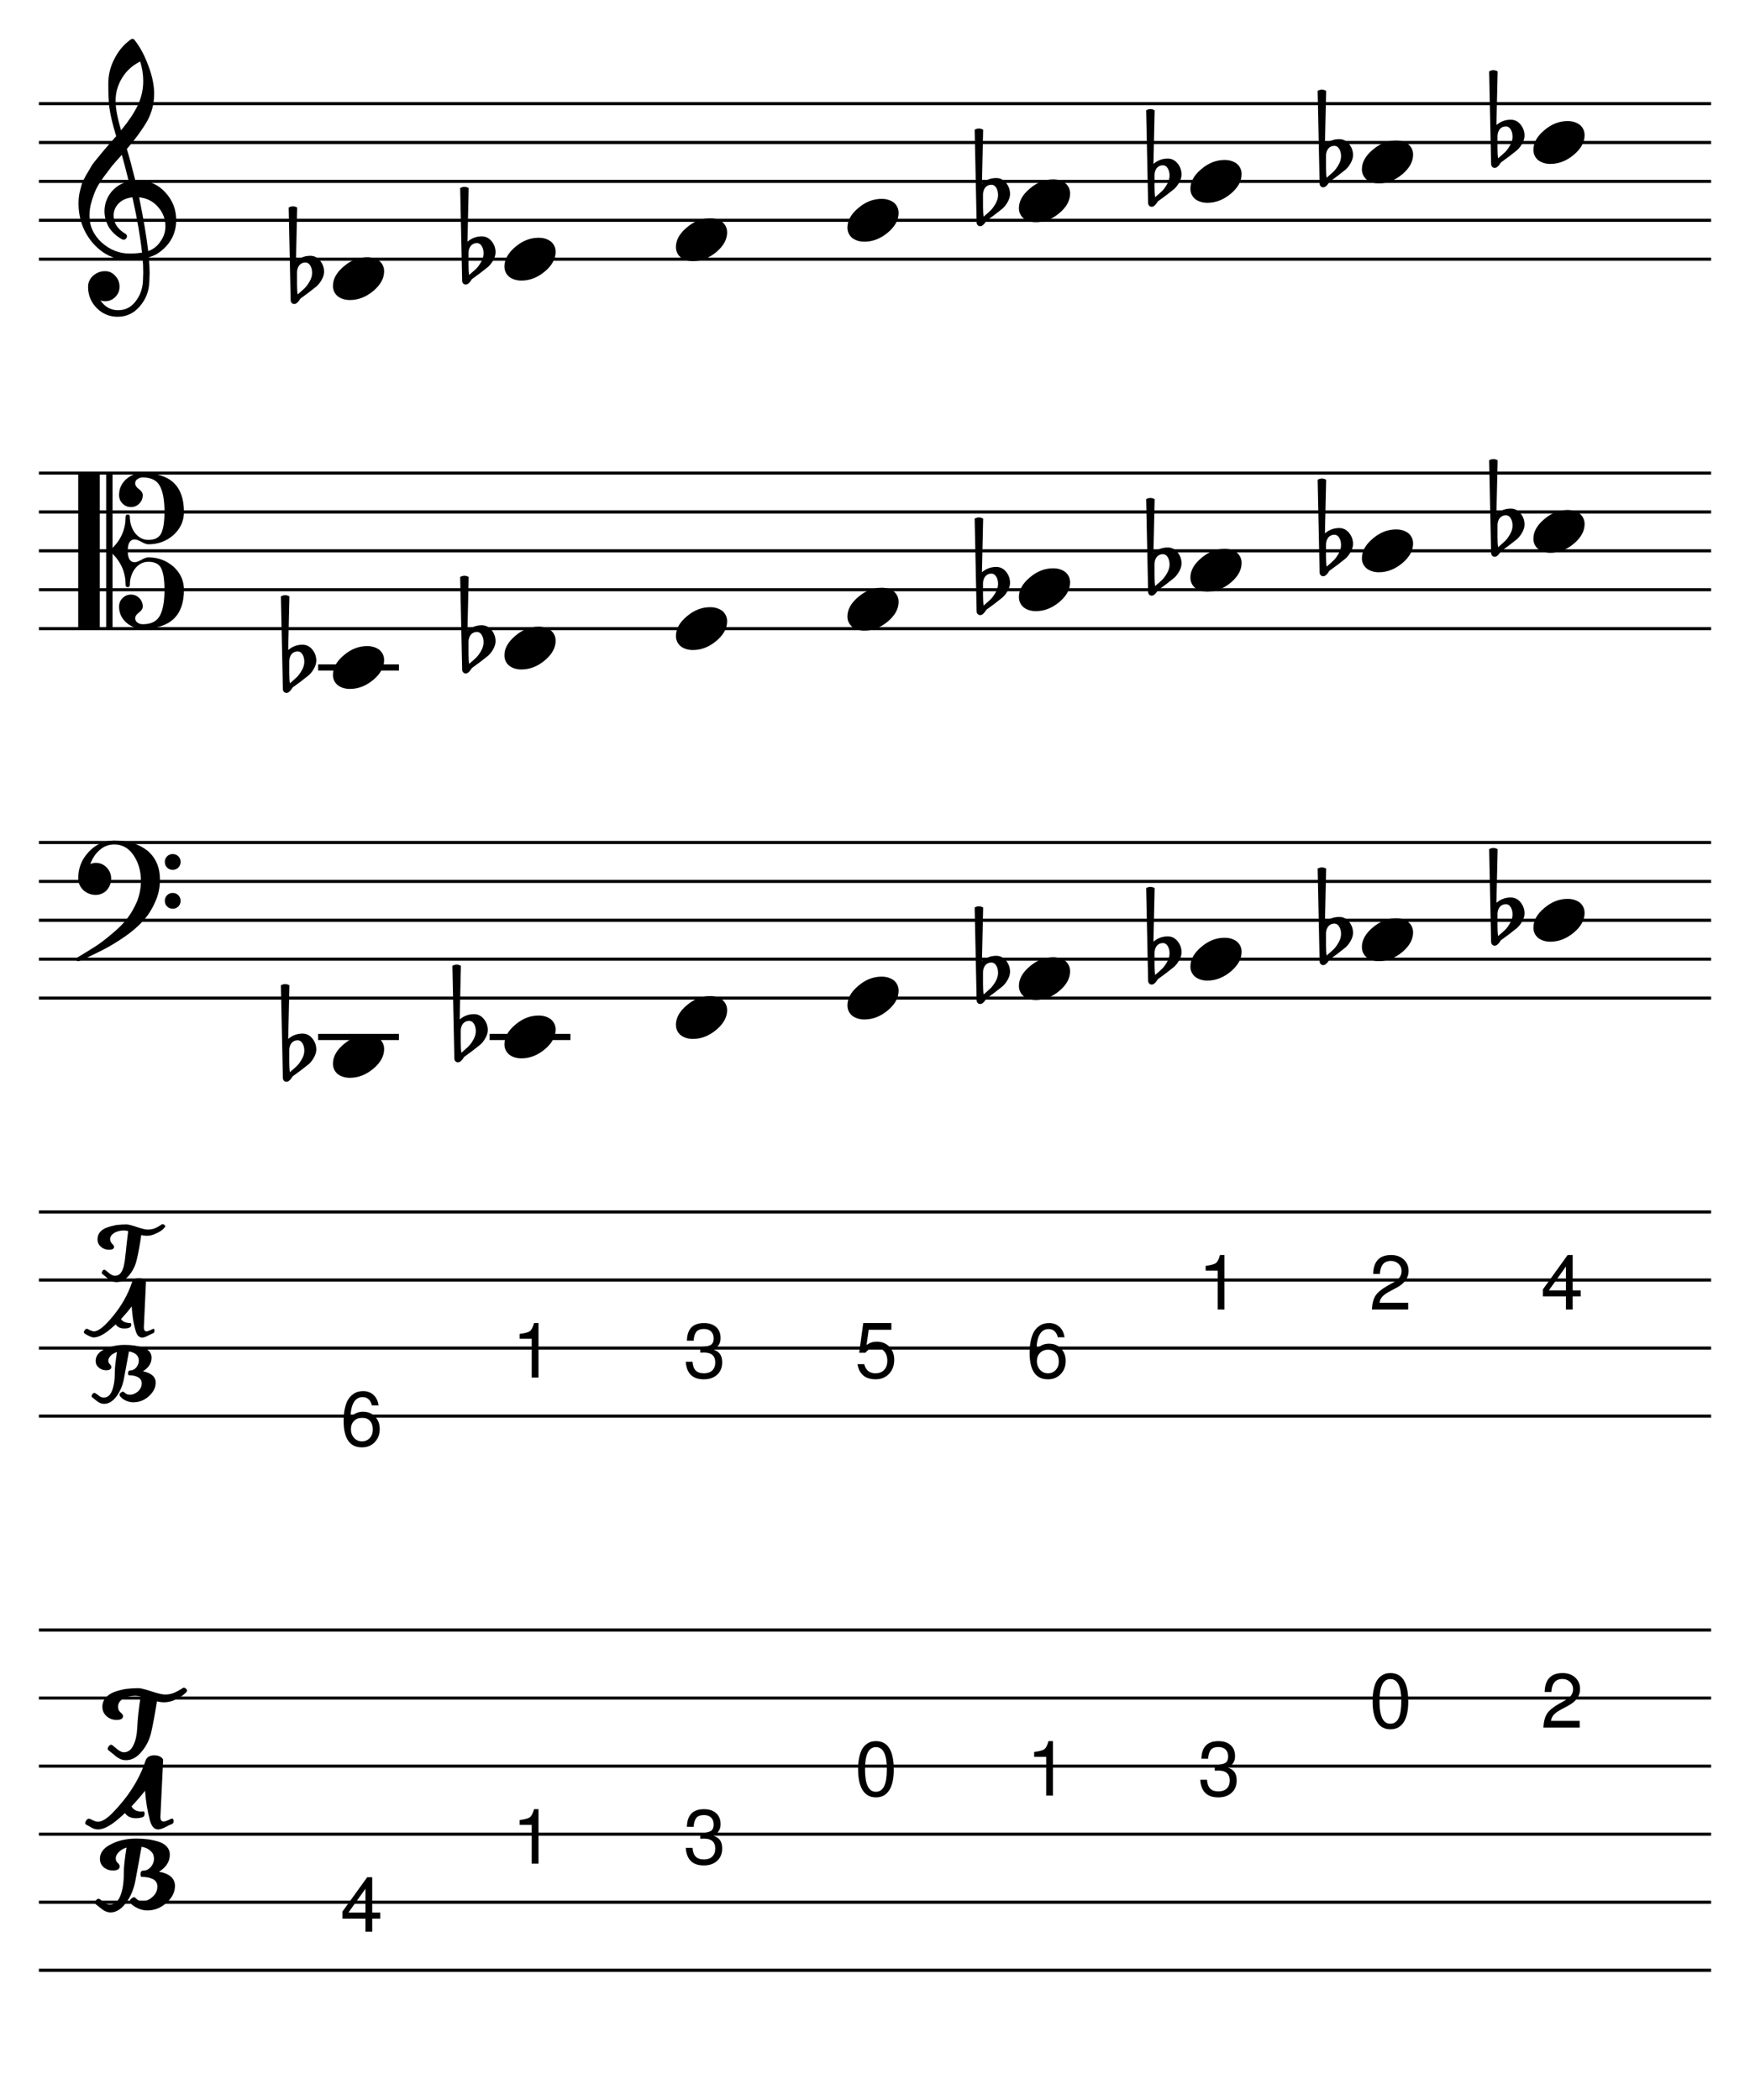 <?xml version="1.0" encoding="UTF-8" standalone="no"?>
<svg width="637.794px" height="765.353px" viewBox="0 0 637.794 765.353"
 xmlns="http://www.w3.org/2000/svg" xmlns:xlink="http://www.w3.org/1999/xlink" version="1.2" baseProfile="tiny">
<title>melodicminor (19)</title>
<desc>Generated by MuseScore 3.4.2</desc>
<polyline class="StaffLines" fill="none" stroke="#000000" stroke-width="1.13" stroke-linejoin="bevel" points="14.173,37.763 623.621,37.763"/>
<polyline class="StaffLines" fill="none" stroke="#000000" stroke-width="1.13" stroke-linejoin="bevel" points="14.173,51.936 623.621,51.936"/>
<polyline class="StaffLines" fill="none" stroke="#000000" stroke-width="1.13" stroke-linejoin="bevel" points="14.173,66.109 623.621,66.109"/>
<polyline class="StaffLines" fill="none" stroke="#000000" stroke-width="1.13" stroke-linejoin="bevel" points="14.173,80.282 623.621,80.282"/>
<polyline class="StaffLines" fill="none" stroke="#000000" stroke-width="1.13" stroke-linejoin="bevel" points="14.173,94.456 623.621,94.456"/>
<polyline class="StaffLines" fill="none" stroke="#000000" stroke-width="1.13" stroke-linejoin="bevel" points="14.173,172.408 623.621,172.408"/>
<polyline class="StaffLines" fill="none" stroke="#000000" stroke-width="1.13" stroke-linejoin="bevel" points="14.173,186.582 623.621,186.582"/>
<polyline class="StaffLines" fill="none" stroke="#000000" stroke-width="1.13" stroke-linejoin="bevel" points="14.173,200.755 623.621,200.755"/>
<polyline class="StaffLines" fill="none" stroke="#000000" stroke-width="1.13" stroke-linejoin="bevel" points="14.173,214.928 623.621,214.928"/>
<polyline class="StaffLines" fill="none" stroke="#000000" stroke-width="1.13" stroke-linejoin="bevel" points="14.173,229.101 623.621,229.101"/>
<polyline class="StaffLines" fill="none" stroke="#000000" stroke-width="1.13" stroke-linejoin="bevel" points="14.173,307.054 623.621,307.054"/>
<polyline class="StaffLines" fill="none" stroke="#000000" stroke-width="1.13" stroke-linejoin="bevel" points="14.173,321.227 623.621,321.227"/>
<polyline class="StaffLines" fill="none" stroke="#000000" stroke-width="1.13" stroke-linejoin="bevel" points="14.173,335.401 623.621,335.401"/>
<polyline class="StaffLines" fill="none" stroke="#000000" stroke-width="1.13" stroke-linejoin="bevel" points="14.173,349.574 623.621,349.574"/>
<polyline class="StaffLines" fill="none" stroke="#000000" stroke-width="1.13" stroke-linejoin="bevel" points="14.173,363.747 623.621,363.747"/>
<polyline class="StaffLines" fill="none" stroke="#000000" stroke-width="1.13" stroke-linejoin="bevel" points="14.173,441.7 623.621,441.7"/>
<polyline class="StaffLines" fill="none" stroke="#000000" stroke-width="1.13" stroke-linejoin="bevel" points="14.173,466.503 623.621,466.503"/>
<polyline class="StaffLines" fill="none" stroke="#000000" stroke-width="1.13" stroke-linejoin="bevel" points="14.173,491.306 623.621,491.306"/>
<polyline class="StaffLines" fill="none" stroke="#000000" stroke-width="1.13" stroke-linejoin="bevel" points="14.173,516.109 623.621,516.109"/>
<polyline class="StaffLines" fill="none" stroke="#000000" stroke-width="1.13" stroke-linejoin="bevel" points="14.173,594.062 623.621,594.062"/>
<polyline class="StaffLines" fill="none" stroke="#000000" stroke-width="1.13" stroke-linejoin="bevel" points="14.173,618.865 623.621,618.865"/>
<polyline class="StaffLines" fill="none" stroke="#000000" stroke-width="1.13" stroke-linejoin="bevel" points="14.173,643.668 623.621,643.668"/>
<polyline class="StaffLines" fill="none" stroke="#000000" stroke-width="1.13" stroke-linejoin="bevel" points="14.173,668.471 623.621,668.471"/>
<polyline class="StaffLines" fill="none" stroke="#000000" stroke-width="1.13" stroke-linejoin="bevel" points="14.173,693.275 623.621,693.275"/>
<polyline class="StaffLines" fill="none" stroke="#000000" stroke-width="1.13" stroke-linejoin="bevel" points="14.173,718.078 623.621,718.078"/>
<path class="Accidental" transform="matrix(0.567,0,0,0.567,102.818,385.007)" d="M4.594,-4.109 L4.594,3.609 C4.594,6.349 4.724,8.531 4.984,10.156 C7.13,8.333 8.661,6.969 9.578,6.062 C10.62,5.021 11.662,3.586 12.703,1.758 C13.745,-0.07 14.266,-1.896 14.266,-3.719 C14.266,-5.542 13.875,-7.104 13.094,-8.406 C12.312,-9.708 11.271,-10.359 9.969,-10.359 C8.406,-10.359 7.104,-9.771 6.062,-8.594 C5.083,-7.292 4.594,-5.797 4.594,-4.109 M0.484,13.766 L-0.781,-45.703 C0.135,-46.224 1.049,-46.484 1.961,-46.484 C2.872,-46.484 3.781,-46.224 4.688,-45.703 L3.906,-11.234 C6.573,-13.516 9.635,-14.656 13.094,-14.656 C15.625,-14.656 17.737,-13.615 19.43,-11.531 C21.122,-9.448 21.969,-7.068 21.969,-4.391 C21.969,-2.703 21.417,-0.911 20.312,0.984 C19.271,2.734 18.167,4.099 17,5.078 C16.344,5.599 14.682,6.901 12.016,8.984 C11.234,9.568 10.307,10.25 9.234,11.031 C8.161,11.812 7.495,12.302 7.234,12.5 C6.776,12.76 6.349,13.281 5.953,14.062 C5.505,14.719 4.984,15.271 4.391,15.719 C3.943,16.115 3.393,16.312 2.742,16.312 C2.091,16.312 1.568,16.083 1.172,15.625 C0.714,15.167 0.484,14.547 0.484,13.766"/>
<path class="Accidental" transform="matrix(0.567,0,0,0.567,165.319,377.92)" d="M4.594,-4.109 L4.594,3.609 C4.594,6.349 4.724,8.531 4.984,10.156 C7.13,8.333 8.661,6.969 9.578,6.062 C10.62,5.021 11.662,3.586 12.703,1.758 C13.745,-0.07 14.266,-1.896 14.266,-3.719 C14.266,-5.542 13.875,-7.104 13.094,-8.406 C12.312,-9.708 11.271,-10.359 9.969,-10.359 C8.406,-10.359 7.104,-9.771 6.062,-8.594 C5.083,-7.292 4.594,-5.797 4.594,-4.109 M0.484,13.766 L-0.781,-45.703 C0.135,-46.224 1.049,-46.484 1.961,-46.484 C2.872,-46.484 3.781,-46.224 4.688,-45.703 L3.906,-11.234 C6.573,-13.516 9.635,-14.656 13.094,-14.656 C15.625,-14.656 17.737,-13.615 19.43,-11.531 C21.122,-9.448 21.969,-7.068 21.969,-4.391 C21.969,-2.703 21.417,-0.911 20.312,0.984 C19.271,2.734 18.167,4.099 17,5.078 C16.344,5.599 14.682,6.901 12.016,8.984 C11.234,9.568 10.307,10.25 9.234,11.031 C8.161,11.812 7.495,12.302 7.234,12.5 C6.776,12.76 6.349,13.281 5.953,14.062 C5.505,14.719 4.984,15.271 4.391,15.719 C3.943,16.115 3.393,16.312 2.742,16.312 C2.091,16.312 1.568,16.083 1.172,15.625 C0.714,15.167 0.484,14.547 0.484,13.766"/>
<path class="Accidental" transform="matrix(0.567,0,0,0.567,355.659,356.66)" d="M4.594,-4.109 L4.594,3.609 C4.594,6.349 4.724,8.531 4.984,10.156 C7.13,8.333 8.661,6.969 9.578,6.062 C10.62,5.021 11.662,3.586 12.703,1.758 C13.745,-0.07 14.266,-1.896 14.266,-3.719 C14.266,-5.542 13.875,-7.104 13.094,-8.406 C12.312,-9.708 11.271,-10.359 9.969,-10.359 C8.406,-10.359 7.104,-9.771 6.062,-8.594 C5.083,-7.292 4.594,-5.797 4.594,-4.109 M0.484,13.766 L-0.781,-45.703 C0.135,-46.224 1.049,-46.484 1.961,-46.484 C2.872,-46.484 3.781,-46.224 4.688,-45.703 L3.906,-11.234 C6.573,-13.516 9.635,-14.656 13.094,-14.656 C15.625,-14.656 17.737,-13.615 19.43,-11.531 C21.122,-9.448 21.969,-7.068 21.969,-4.391 C21.969,-2.703 21.417,-0.911 20.312,0.984 C19.271,2.734 18.167,4.099 17,5.078 C16.344,5.599 14.682,6.901 12.016,8.984 C11.234,9.568 10.307,10.25 9.234,11.031 C8.161,11.812 7.495,12.302 7.234,12.5 C6.776,12.76 6.349,13.281 5.953,14.062 C5.505,14.719 4.984,15.271 4.391,15.719 C3.943,16.115 3.393,16.312 2.742,16.312 C2.091,16.312 1.568,16.083 1.172,15.625 C0.714,15.167 0.484,14.547 0.484,13.766"/>
<path class="Accidental" transform="matrix(0.567,0,0,0.567,418.16,349.574)" d="M4.594,-4.109 L4.594,3.609 C4.594,6.349 4.724,8.531 4.984,10.156 C7.13,8.333 8.661,6.969 9.578,6.062 C10.62,5.021 11.662,3.586 12.703,1.758 C13.745,-0.07 14.266,-1.896 14.266,-3.719 C14.266,-5.542 13.875,-7.104 13.094,-8.406 C12.312,-9.708 11.271,-10.359 9.969,-10.359 C8.406,-10.359 7.104,-9.771 6.062,-8.594 C5.083,-7.292 4.594,-5.797 4.594,-4.109 M0.484,13.766 L-0.781,-45.703 C0.135,-46.224 1.049,-46.484 1.961,-46.484 C2.872,-46.484 3.781,-46.224 4.688,-45.703 L3.906,-11.234 C6.573,-13.516 9.635,-14.656 13.094,-14.656 C15.625,-14.656 17.737,-13.615 19.43,-11.531 C21.122,-9.448 21.969,-7.068 21.969,-4.391 C21.969,-2.703 21.417,-0.911 20.312,0.984 C19.271,2.734 18.167,4.099 17,5.078 C16.344,5.599 14.682,6.901 12.016,8.984 C11.234,9.568 10.307,10.25 9.234,11.031 C8.161,11.812 7.495,12.302 7.234,12.5 C6.776,12.76 6.349,13.281 5.953,14.062 C5.505,14.719 4.984,15.271 4.391,15.719 C3.943,16.115 3.393,16.312 2.742,16.312 C2.091,16.312 1.568,16.083 1.172,15.625 C0.714,15.167 0.484,14.547 0.484,13.766"/>
<path class="Accidental" transform="matrix(0.567,0,0,0.567,480.662,342.487)" d="M4.594,-4.109 L4.594,3.609 C4.594,6.349 4.724,8.531 4.984,10.156 C7.13,8.333 8.661,6.969 9.578,6.062 C10.62,5.021 11.662,3.586 12.703,1.758 C13.745,-0.07 14.266,-1.896 14.266,-3.719 C14.266,-5.542 13.875,-7.104 13.094,-8.406 C12.312,-9.708 11.271,-10.359 9.969,-10.359 C8.406,-10.359 7.104,-9.771 6.062,-8.594 C5.083,-7.292 4.594,-5.797 4.594,-4.109 M0.484,13.766 L-0.781,-45.703 C0.135,-46.224 1.049,-46.484 1.961,-46.484 C2.872,-46.484 3.781,-46.224 4.688,-45.703 L3.906,-11.234 C6.573,-13.516 9.635,-14.656 13.094,-14.656 C15.625,-14.656 17.737,-13.615 19.43,-11.531 C21.122,-9.448 21.969,-7.068 21.969,-4.391 C21.969,-2.703 21.417,-0.911 20.312,0.984 C19.271,2.734 18.167,4.099 17,5.078 C16.344,5.599 14.682,6.901 12.016,8.984 C11.234,9.568 10.307,10.25 9.234,11.031 C8.161,11.812 7.495,12.302 7.234,12.5 C6.776,12.76 6.349,13.281 5.953,14.062 C5.505,14.719 4.984,15.271 4.391,15.719 C3.943,16.115 3.393,16.312 2.742,16.312 C2.091,16.312 1.568,16.083 1.172,15.625 C0.714,15.167 0.484,14.547 0.484,13.766"/>
<path class="Accidental" transform="matrix(0.567,0,0,0.567,543.164,335.401)" d="M4.594,-4.109 L4.594,3.609 C4.594,6.349 4.724,8.531 4.984,10.156 C7.13,8.333 8.661,6.969 9.578,6.062 C10.62,5.021 11.662,3.586 12.703,1.758 C13.745,-0.07 14.266,-1.896 14.266,-3.719 C14.266,-5.542 13.875,-7.104 13.094,-8.406 C12.312,-9.708 11.271,-10.359 9.969,-10.359 C8.406,-10.359 7.104,-9.771 6.062,-8.594 C5.083,-7.292 4.594,-5.797 4.594,-4.109 M0.484,13.766 L-0.781,-45.703 C0.135,-46.224 1.049,-46.484 1.961,-46.484 C2.872,-46.484 3.781,-46.224 4.688,-45.703 L3.906,-11.234 C6.573,-13.516 9.635,-14.656 13.094,-14.656 C15.625,-14.656 17.737,-13.615 19.43,-11.531 C21.122,-9.448 21.969,-7.068 21.969,-4.391 C21.969,-2.703 21.417,-0.911 20.312,0.984 C19.271,2.734 18.167,4.099 17,5.078 C16.344,5.599 14.682,6.901 12.016,8.984 C11.234,9.568 10.307,10.25 9.234,11.031 C8.161,11.812 7.495,12.302 7.234,12.5 C6.776,12.76 6.349,13.281 5.953,14.062 C5.505,14.719 4.984,15.271 4.391,15.719 C3.943,16.115 3.393,16.312 2.742,16.312 C2.091,16.312 1.568,16.083 1.172,15.625 C0.714,15.167 0.484,14.547 0.484,13.766"/>
<path class="Accidental" transform="matrix(0.567,0,0,0.567,102.818,243.275)" d="M4.594,-4.109 L4.594,3.609 C4.594,6.349 4.724,8.531 4.984,10.156 C7.13,8.333 8.661,6.969 9.578,6.062 C10.62,5.021 11.662,3.586 12.703,1.758 C13.745,-0.07 14.266,-1.896 14.266,-3.719 C14.266,-5.542 13.875,-7.104 13.094,-8.406 C12.312,-9.708 11.271,-10.359 9.969,-10.359 C8.406,-10.359 7.104,-9.771 6.062,-8.594 C5.083,-7.292 4.594,-5.797 4.594,-4.109 M0.484,13.766 L-0.781,-45.703 C0.135,-46.224 1.049,-46.484 1.961,-46.484 C2.872,-46.484 3.781,-46.224 4.688,-45.703 L3.906,-11.234 C6.573,-13.516 9.635,-14.656 13.094,-14.656 C15.625,-14.656 17.737,-13.615 19.43,-11.531 C21.122,-9.448 21.969,-7.068 21.969,-4.391 C21.969,-2.703 21.417,-0.911 20.312,0.984 C19.271,2.734 18.167,4.099 17,5.078 C16.344,5.599 14.682,6.901 12.016,8.984 C11.234,9.568 10.307,10.25 9.234,11.031 C8.161,11.812 7.495,12.302 7.234,12.5 C6.776,12.76 6.349,13.281 5.953,14.062 C5.505,14.719 4.984,15.271 4.391,15.719 C3.943,16.115 3.393,16.312 2.742,16.312 C2.091,16.312 1.568,16.083 1.172,15.625 C0.714,15.167 0.484,14.547 0.484,13.766"/>
<path class="Accidental" transform="matrix(0.567,0,0,0.567,168.154,236.188)" d="M4.594,-4.109 L4.594,3.609 C4.594,6.349 4.724,8.531 4.984,10.156 C7.13,8.333 8.661,6.969 9.578,6.062 C10.62,5.021 11.662,3.586 12.703,1.758 C13.745,-0.07 14.266,-1.896 14.266,-3.719 C14.266,-5.542 13.875,-7.104 13.094,-8.406 C12.312,-9.708 11.271,-10.359 9.969,-10.359 C8.406,-10.359 7.104,-9.771 6.062,-8.594 C5.083,-7.292 4.594,-5.797 4.594,-4.109 M0.484,13.766 L-0.781,-45.703 C0.135,-46.224 1.049,-46.484 1.961,-46.484 C2.872,-46.484 3.781,-46.224 4.688,-45.703 L3.906,-11.234 C6.573,-13.516 9.635,-14.656 13.094,-14.656 C15.625,-14.656 17.737,-13.615 19.43,-11.531 C21.122,-9.448 21.969,-7.068 21.969,-4.391 C21.969,-2.703 21.417,-0.911 20.312,0.984 C19.271,2.734 18.167,4.099 17,5.078 C16.344,5.599 14.682,6.901 12.016,8.984 C11.234,9.568 10.307,10.25 9.234,11.031 C8.161,11.812 7.495,12.302 7.234,12.5 C6.776,12.76 6.349,13.281 5.953,14.062 C5.505,14.719 4.984,15.271 4.391,15.719 C3.943,16.115 3.393,16.312 2.742,16.312 C2.091,16.312 1.568,16.083 1.172,15.625 C0.714,15.167 0.484,14.547 0.484,13.766"/>
<path class="Accidental" transform="matrix(0.567,0,0,0.567,355.659,214.928)" d="M4.594,-4.109 L4.594,3.609 C4.594,6.349 4.724,8.531 4.984,10.156 C7.13,8.333 8.661,6.969 9.578,6.062 C10.62,5.021 11.662,3.586 12.703,1.758 C13.745,-0.07 14.266,-1.896 14.266,-3.719 C14.266,-5.542 13.875,-7.104 13.094,-8.406 C12.312,-9.708 11.271,-10.359 9.969,-10.359 C8.406,-10.359 7.104,-9.771 6.062,-8.594 C5.083,-7.292 4.594,-5.797 4.594,-4.109 M0.484,13.766 L-0.781,-45.703 C0.135,-46.224 1.049,-46.484 1.961,-46.484 C2.872,-46.484 3.781,-46.224 4.688,-45.703 L3.906,-11.234 C6.573,-13.516 9.635,-14.656 13.094,-14.656 C15.625,-14.656 17.737,-13.615 19.43,-11.531 C21.122,-9.448 21.969,-7.068 21.969,-4.391 C21.969,-2.703 21.417,-0.911 20.312,0.984 C19.271,2.734 18.167,4.099 17,5.078 C16.344,5.599 14.682,6.901 12.016,8.984 C11.234,9.568 10.307,10.25 9.234,11.031 C8.161,11.812 7.495,12.302 7.234,12.5 C6.776,12.76 6.349,13.281 5.953,14.062 C5.505,14.719 4.984,15.271 4.391,15.719 C3.943,16.115 3.393,16.312 2.742,16.312 C2.091,16.312 1.568,16.083 1.172,15.625 C0.714,15.167 0.484,14.547 0.484,13.766"/>
<path class="Accidental" transform="matrix(0.567,0,0,0.567,418.16,207.842)" d="M4.594,-4.109 L4.594,3.609 C4.594,6.349 4.724,8.531 4.984,10.156 C7.13,8.333 8.661,6.969 9.578,6.062 C10.62,5.021 11.662,3.586 12.703,1.758 C13.745,-0.07 14.266,-1.896 14.266,-3.719 C14.266,-5.542 13.875,-7.104 13.094,-8.406 C12.312,-9.708 11.271,-10.359 9.969,-10.359 C8.406,-10.359 7.104,-9.771 6.062,-8.594 C5.083,-7.292 4.594,-5.797 4.594,-4.109 M0.484,13.766 L-0.781,-45.703 C0.135,-46.224 1.049,-46.484 1.961,-46.484 C2.872,-46.484 3.781,-46.224 4.688,-45.703 L3.906,-11.234 C6.573,-13.516 9.635,-14.656 13.094,-14.656 C15.625,-14.656 17.737,-13.615 19.43,-11.531 C21.122,-9.448 21.969,-7.068 21.969,-4.391 C21.969,-2.703 21.417,-0.911 20.312,0.984 C19.271,2.734 18.167,4.099 17,5.078 C16.344,5.599 14.682,6.901 12.016,8.984 C11.234,9.568 10.307,10.25 9.234,11.031 C8.161,11.812 7.495,12.302 7.234,12.5 C6.776,12.76 6.349,13.281 5.953,14.062 C5.505,14.719 4.984,15.271 4.391,15.719 C3.943,16.115 3.393,16.312 2.742,16.312 C2.091,16.312 1.568,16.083 1.172,15.625 C0.714,15.167 0.484,14.547 0.484,13.766"/>
<path class="Accidental" transform="matrix(0.567,0,0,0.567,480.662,200.755)" d="M4.594,-4.109 L4.594,3.609 C4.594,6.349 4.724,8.531 4.984,10.156 C7.13,8.333 8.661,6.969 9.578,6.062 C10.62,5.021 11.662,3.586 12.703,1.758 C13.745,-0.07 14.266,-1.896 14.266,-3.719 C14.266,-5.542 13.875,-7.104 13.094,-8.406 C12.312,-9.708 11.271,-10.359 9.969,-10.359 C8.406,-10.359 7.104,-9.771 6.062,-8.594 C5.083,-7.292 4.594,-5.797 4.594,-4.109 M0.484,13.766 L-0.781,-45.703 C0.135,-46.224 1.049,-46.484 1.961,-46.484 C2.872,-46.484 3.781,-46.224 4.688,-45.703 L3.906,-11.234 C6.573,-13.516 9.635,-14.656 13.094,-14.656 C15.625,-14.656 17.737,-13.615 19.43,-11.531 C21.122,-9.448 21.969,-7.068 21.969,-4.391 C21.969,-2.703 21.417,-0.911 20.312,0.984 C19.271,2.734 18.167,4.099 17,5.078 C16.344,5.599 14.682,6.901 12.016,8.984 C11.234,9.568 10.307,10.25 9.234,11.031 C8.161,11.812 7.495,12.302 7.234,12.5 C6.776,12.76 6.349,13.281 5.953,14.062 C5.505,14.719 4.984,15.271 4.391,15.719 C3.943,16.115 3.393,16.312 2.742,16.312 C2.091,16.312 1.568,16.083 1.172,15.625 C0.714,15.167 0.484,14.547 0.484,13.766"/>
<path class="Accidental" transform="matrix(0.567,0,0,0.567,543.164,193.668)" d="M4.594,-4.109 L4.594,3.609 C4.594,6.349 4.724,8.531 4.984,10.156 C7.13,8.333 8.661,6.969 9.578,6.062 C10.62,5.021 11.662,3.586 12.703,1.758 C13.745,-0.07 14.266,-1.896 14.266,-3.719 C14.266,-5.542 13.875,-7.104 13.094,-8.406 C12.312,-9.708 11.271,-10.359 9.969,-10.359 C8.406,-10.359 7.104,-9.771 6.062,-8.594 C5.083,-7.292 4.594,-5.797 4.594,-4.109 M0.484,13.766 L-0.781,-45.703 C0.135,-46.224 1.049,-46.484 1.961,-46.484 C2.872,-46.484 3.781,-46.224 4.688,-45.703 L3.906,-11.234 C6.573,-13.516 9.635,-14.656 13.094,-14.656 C15.625,-14.656 17.737,-13.615 19.43,-11.531 C21.122,-9.448 21.969,-7.068 21.969,-4.391 C21.969,-2.703 21.417,-0.911 20.312,0.984 C19.271,2.734 18.167,4.099 17,5.078 C16.344,5.599 14.682,6.901 12.016,8.984 C11.234,9.568 10.307,10.25 9.234,11.031 C8.161,11.812 7.495,12.302 7.234,12.5 C6.776,12.76 6.349,13.281 5.953,14.062 C5.505,14.719 4.984,15.271 4.391,15.719 C3.943,16.115 3.393,16.312 2.742,16.312 C2.091,16.312 1.568,16.083 1.172,15.625 C0.714,15.167 0.484,14.547 0.484,13.766"/>
<path class="Accidental" transform="matrix(0.567,0,0,0.567,105.653,101.542)" d="M4.594,-4.109 L4.594,3.609 C4.594,6.349 4.724,8.531 4.984,10.156 C7.13,8.333 8.661,6.969 9.578,6.062 C10.62,5.021 11.662,3.586 12.703,1.758 C13.745,-0.07 14.266,-1.896 14.266,-3.719 C14.266,-5.542 13.875,-7.104 13.094,-8.406 C12.312,-9.708 11.271,-10.359 9.969,-10.359 C8.406,-10.359 7.104,-9.771 6.062,-8.594 C5.083,-7.292 4.594,-5.797 4.594,-4.109 M0.484,13.766 L-0.781,-45.703 C0.135,-46.224 1.049,-46.484 1.961,-46.484 C2.872,-46.484 3.781,-46.224 4.688,-45.703 L3.906,-11.234 C6.573,-13.516 9.635,-14.656 13.094,-14.656 C15.625,-14.656 17.737,-13.615 19.43,-11.531 C21.122,-9.448 21.969,-7.068 21.969,-4.391 C21.969,-2.703 21.417,-0.911 20.312,0.984 C19.271,2.734 18.167,4.099 17,5.078 C16.344,5.599 14.682,6.901 12.016,8.984 C11.234,9.568 10.307,10.25 9.234,11.031 C8.161,11.812 7.495,12.302 7.234,12.5 C6.776,12.76 6.349,13.281 5.953,14.062 C5.505,14.719 4.984,15.271 4.391,15.719 C3.943,16.115 3.393,16.312 2.742,16.312 C2.091,16.312 1.568,16.083 1.172,15.625 C0.714,15.167 0.484,14.547 0.484,13.766"/>
<path class="Accidental" transform="matrix(0.567,0,0,0.567,168.154,94.456)" d="M4.594,-4.109 L4.594,3.609 C4.594,6.349 4.724,8.531 4.984,10.156 C7.13,8.333 8.661,6.969 9.578,6.062 C10.62,5.021 11.662,3.586 12.703,1.758 C13.745,-0.07 14.266,-1.896 14.266,-3.719 C14.266,-5.542 13.875,-7.104 13.094,-8.406 C12.312,-9.708 11.271,-10.359 9.969,-10.359 C8.406,-10.359 7.104,-9.771 6.062,-8.594 C5.083,-7.292 4.594,-5.797 4.594,-4.109 M0.484,13.766 L-0.781,-45.703 C0.135,-46.224 1.049,-46.484 1.961,-46.484 C2.872,-46.484 3.781,-46.224 4.688,-45.703 L3.906,-11.234 C6.573,-13.516 9.635,-14.656 13.094,-14.656 C15.625,-14.656 17.737,-13.615 19.43,-11.531 C21.122,-9.448 21.969,-7.068 21.969,-4.391 C21.969,-2.703 21.417,-0.911 20.312,0.984 C19.271,2.734 18.167,4.099 17,5.078 C16.344,5.599 14.682,6.901 12.016,8.984 C11.234,9.568 10.307,10.25 9.234,11.031 C8.161,11.812 7.495,12.302 7.234,12.5 C6.776,12.76 6.349,13.281 5.953,14.062 C5.505,14.719 4.984,15.271 4.391,15.719 C3.943,16.115 3.393,16.312 2.742,16.312 C2.091,16.312 1.568,16.083 1.172,15.625 C0.714,15.167 0.484,14.547 0.484,13.766"/>
<path class="Accidental" transform="matrix(0.567,0,0,0.567,355.659,73.196)" d="M4.594,-4.109 L4.594,3.609 C4.594,6.349 4.724,8.531 4.984,10.156 C7.13,8.333 8.661,6.969 9.578,6.062 C10.62,5.021 11.662,3.586 12.703,1.758 C13.745,-0.07 14.266,-1.896 14.266,-3.719 C14.266,-5.542 13.875,-7.104 13.094,-8.406 C12.312,-9.708 11.271,-10.359 9.969,-10.359 C8.406,-10.359 7.104,-9.771 6.062,-8.594 C5.083,-7.292 4.594,-5.797 4.594,-4.109 M0.484,13.766 L-0.781,-45.703 C0.135,-46.224 1.049,-46.484 1.961,-46.484 C2.872,-46.484 3.781,-46.224 4.688,-45.703 L3.906,-11.234 C6.573,-13.516 9.635,-14.656 13.094,-14.656 C15.625,-14.656 17.737,-13.615 19.43,-11.531 C21.122,-9.448 21.969,-7.068 21.969,-4.391 C21.969,-2.703 21.417,-0.911 20.312,0.984 C19.271,2.734 18.167,4.099 17,5.078 C16.344,5.599 14.682,6.901 12.016,8.984 C11.234,9.568 10.307,10.25 9.234,11.031 C8.161,11.812 7.495,12.302 7.234,12.5 C6.776,12.76 6.349,13.281 5.953,14.062 C5.505,14.719 4.984,15.271 4.391,15.719 C3.943,16.115 3.393,16.312 2.742,16.312 C2.091,16.312 1.568,16.083 1.172,15.625 C0.714,15.167 0.484,14.547 0.484,13.766"/>
<path class="Accidental" transform="matrix(0.567,0,0,0.567,418.16,66.109)" d="M4.594,-4.109 L4.594,3.609 C4.594,6.349 4.724,8.531 4.984,10.156 C7.13,8.333 8.661,6.969 9.578,6.062 C10.62,5.021 11.662,3.586 12.703,1.758 C13.745,-0.07 14.266,-1.896 14.266,-3.719 C14.266,-5.542 13.875,-7.104 13.094,-8.406 C12.312,-9.708 11.271,-10.359 9.969,-10.359 C8.406,-10.359 7.104,-9.771 6.062,-8.594 C5.083,-7.292 4.594,-5.797 4.594,-4.109 M0.484,13.766 L-0.781,-45.703 C0.135,-46.224 1.049,-46.484 1.961,-46.484 C2.872,-46.484 3.781,-46.224 4.688,-45.703 L3.906,-11.234 C6.573,-13.516 9.635,-14.656 13.094,-14.656 C15.625,-14.656 17.737,-13.615 19.43,-11.531 C21.122,-9.448 21.969,-7.068 21.969,-4.391 C21.969,-2.703 21.417,-0.911 20.312,0.984 C19.271,2.734 18.167,4.099 17,5.078 C16.344,5.599 14.682,6.901 12.016,8.984 C11.234,9.568 10.307,10.25 9.234,11.031 C8.161,11.812 7.495,12.302 7.234,12.5 C6.776,12.76 6.349,13.281 5.953,14.062 C5.505,14.719 4.984,15.271 4.391,15.719 C3.943,16.115 3.393,16.312 2.742,16.312 C2.091,16.312 1.568,16.083 1.172,15.625 C0.714,15.167 0.484,14.547 0.484,13.766"/>
<path class="Accidental" transform="matrix(0.567,0,0,0.567,480.662,59.023)" d="M4.594,-4.109 L4.594,3.609 C4.594,6.349 4.724,8.531 4.984,10.156 C7.13,8.333 8.661,6.969 9.578,6.062 C10.62,5.021 11.662,3.586 12.703,1.758 C13.745,-0.07 14.266,-1.896 14.266,-3.719 C14.266,-5.542 13.875,-7.104 13.094,-8.406 C12.312,-9.708 11.271,-10.359 9.969,-10.359 C8.406,-10.359 7.104,-9.771 6.062,-8.594 C5.083,-7.292 4.594,-5.797 4.594,-4.109 M0.484,13.766 L-0.781,-45.703 C0.135,-46.224 1.049,-46.484 1.961,-46.484 C2.872,-46.484 3.781,-46.224 4.688,-45.703 L3.906,-11.234 C6.573,-13.516 9.635,-14.656 13.094,-14.656 C15.625,-14.656 17.737,-13.615 19.43,-11.531 C21.122,-9.448 21.969,-7.068 21.969,-4.391 C21.969,-2.703 21.417,-0.911 20.312,0.984 C19.271,2.734 18.167,4.099 17,5.078 C16.344,5.599 14.682,6.901 12.016,8.984 C11.234,9.568 10.307,10.25 9.234,11.031 C8.161,11.812 7.495,12.302 7.234,12.5 C6.776,12.76 6.349,13.281 5.953,14.062 C5.505,14.719 4.984,15.271 4.391,15.719 C3.943,16.115 3.393,16.312 2.742,16.312 C2.091,16.312 1.568,16.083 1.172,15.625 C0.714,15.167 0.484,14.547 0.484,13.766"/>
<path class="Accidental" transform="matrix(0.567,0,0,0.567,543.164,51.936)" d="M4.594,-4.109 L4.594,3.609 C4.594,6.349 4.724,8.531 4.984,10.156 C7.13,8.333 8.661,6.969 9.578,6.062 C10.62,5.021 11.662,3.586 12.703,1.758 C13.745,-0.07 14.266,-1.896 14.266,-3.719 C14.266,-5.542 13.875,-7.104 13.094,-8.406 C12.312,-9.708 11.271,-10.359 9.969,-10.359 C8.406,-10.359 7.104,-9.771 6.062,-8.594 C5.083,-7.292 4.594,-5.797 4.594,-4.109 M0.484,13.766 L-0.781,-45.703 C0.135,-46.224 1.049,-46.484 1.961,-46.484 C2.872,-46.484 3.781,-46.224 4.688,-45.703 L3.906,-11.234 C6.573,-13.516 9.635,-14.656 13.094,-14.656 C15.625,-14.656 17.737,-13.615 19.43,-11.531 C21.122,-9.448 21.969,-7.068 21.969,-4.391 C21.969,-2.703 21.417,-0.911 20.312,0.984 C19.271,2.734 18.167,4.099 17,5.078 C16.344,5.599 14.682,6.901 12.016,8.984 C11.234,9.568 10.307,10.25 9.234,11.031 C8.161,11.812 7.495,12.302 7.234,12.5 C6.776,12.76 6.349,13.281 5.953,14.062 C5.505,14.719 4.984,15.271 4.391,15.719 C3.943,16.115 3.393,16.312 2.742,16.312 C2.091,16.312 1.568,16.083 1.172,15.625 C0.714,15.167 0.484,14.547 0.484,13.766"/>
<polyline class="LedgerLine" fill="none" stroke="#000000" stroke-width="2.27" stroke-linecap="square" stroke-linejoin="bevel" points="117.089,377.92 144.252,377.92"/>
<polyline class="LedgerLine" fill="none" stroke="#000000" stroke-width="2.27" stroke-linecap="square" stroke-linejoin="bevel" points="179.59,377.92 206.754,377.92"/>
<polyline class="LedgerLine" fill="none" stroke="#000000" stroke-width="2.27" stroke-linecap="square" stroke-linejoin="bevel" points="117.089,243.275 144.252,243.275"/>
<path class="Note" fill="#ffffff" fill-opacity="0.0" fill-rule="evenodd" d="M122.616,680.873 L141.325,680.873 L141.325,705.676 L122.616,705.676 L122.616,680.873 "/>
<path class="Note" d="M133.19,699.259 L124.815,699.259 L124.815,696.665 L133.83,684.165 L135.658,684.165 L135.658,697.056 L138.596,697.056 L138.596,699.259 L135.658,699.259 L135.658,704.025 L133.19,704.025 L133.19,699.259 M133.19,697.056 L133.19,688.368 L126.971,697.056 L133.19,697.056 "/>
<path class="Note" fill="#ffffff" fill-opacity="0.0" fill-rule="evenodd" d="M185.118,656.07 L203.826,656.07 L203.826,680.873 L185.118,680.873 L185.118,656.07 "/>
<path class="Note" d="M193.785,665.081 L189.394,665.081 L189.394,663.315 C191.301,663.076 192.543,662.74 193.121,662.307 C193.699,661.875 194.202,660.893 194.629,659.362 L196.254,659.362 L196.254,679.221 L193.785,679.221 L193.785,665.081 "/>
<path class="Note" fill="#ffffff" fill-opacity="0.0" fill-rule="evenodd" d="M247.619,656.07 L266.328,656.07 L266.328,680.873 L247.619,680.873 L247.619,656.07 "/>
<path class="Note" d="M256.599,661.518 C255.182,661.518 254.208,661.906 253.677,662.682 C253.146,663.458 252.86,664.492 252.818,665.784 L250.349,665.784 C250.443,661.503 252.516,659.362 256.568,659.362 C258.453,659.362 259.932,659.849 261.005,660.823 C262.078,661.797 262.615,663.133 262.615,664.831 C262.615,666.841 261.693,668.211 259.849,668.94 C261.037,669.357 261.893,669.932 262.419,670.667 C262.945,671.401 263.208,672.404 263.208,673.675 C263.208,675.56 262.597,677.063 261.373,678.182 C260.149,679.302 258.521,679.862 256.49,679.862 C252.417,679.862 250.229,677.727 249.927,673.456 L252.396,673.456 C252.49,674.893 252.873,675.956 253.544,676.643 C254.216,677.331 255.224,677.675 256.568,677.675 C257.86,677.675 258.867,677.326 259.591,676.628 C260.315,675.93 260.677,674.956 260.677,673.706 C260.677,671.3 259.307,670.096 256.568,670.096 L255.537,670.128 L255.224,670.128 L255.224,668.018 C256.995,667.987 258.25,667.766 258.99,667.354 C259.729,666.943 260.099,666.128 260.099,664.909 C260.099,663.867 259.787,663.042 259.162,662.432 C258.537,661.823 257.682,661.518 256.599,661.518"/>
<path class="Note" fill="#ffffff" fill-opacity="0.0" fill-rule="evenodd" d="M310.121,631.267 L328.83,631.267 L328.83,656.07 L310.121,656.07 L310.121,631.267 "/>
<path class="Note" d="M312.741,644.809 C312.741,643.153 312.882,641.689 313.163,640.418 C313.444,639.147 313.799,638.153 314.226,637.434 C314.653,636.715 315.166,636.132 315.765,635.684 C316.364,635.236 316.939,634.937 317.491,634.786 C318.043,634.634 318.627,634.559 319.241,634.559 C323.575,634.559 325.741,638.033 325.741,644.981 C325.741,648.252 325.184,650.749 324.069,652.473 C322.955,654.197 321.345,655.059 319.241,655.059 C317.116,655.059 315.502,654.187 314.398,652.442 C313.293,650.697 312.741,648.153 312.741,644.809 M323.21,644.762 C323.21,639.418 321.885,636.746 319.233,636.746 C316.582,636.746 315.257,639.444 315.257,644.84 C315.257,650.288 316.564,653.012 319.179,653.012 C320.564,653.012 321.582,652.34 322.233,650.996 C322.885,649.653 323.21,647.575 323.21,644.762"/>
<path class="Note" fill="#ffffff" fill-opacity="0.0" fill-rule="evenodd" d="M372.622,631.267 L391.331,631.267 L391.331,656.07 L372.622,656.07 L372.622,631.267 "/>
<path class="Note" d="M381.29,640.278 L376.899,640.278 L376.899,638.512 C378.805,638.272 380.048,637.937 380.626,637.504 C381.204,637.072 381.706,636.09 382.134,634.559 L383.759,634.559 L383.759,654.418 L381.29,654.418 L381.29,640.278 "/>
<path class="Note" fill="#ffffff" fill-opacity="0.0" fill-rule="evenodd" d="M435.124,631.267 L453.833,631.267 L453.833,656.07 L435.124,656.07 L435.124,631.267 "/>
<path class="Note" d="M444.104,636.715 C442.687,636.715 441.713,637.103 441.182,637.879 C440.651,638.655 440.364,639.689 440.323,640.981 L437.854,640.981 C437.948,636.7 440.02,634.559 444.073,634.559 C445.958,634.559 447.437,635.046 448.51,636.02 C449.583,636.994 450.119,638.33 450.119,640.028 C450.119,642.038 449.198,643.408 447.354,644.137 C448.541,644.554 449.398,645.129 449.924,645.864 C450.45,646.598 450.713,647.601 450.713,648.871 C450.713,650.757 450.101,652.259 448.877,653.379 C447.653,654.499 446.026,655.059 443.994,655.059 C439.922,655.059 437.734,652.924 437.432,648.653 L439.901,648.653 C439.994,650.09 440.377,651.153 441.049,651.84 C441.721,652.528 442.729,652.871 444.073,652.871 C445.364,652.871 446.372,652.522 447.096,651.825 C447.82,651.127 448.182,650.153 448.182,648.903 C448.182,646.496 446.812,645.293 444.073,645.293 L443.041,645.325 L442.729,645.325 L442.729,643.215 C444.5,643.184 445.755,642.963 446.494,642.551 C447.234,642.14 447.604,641.325 447.604,640.106 C447.604,639.064 447.291,638.239 446.666,637.629 C446.041,637.02 445.187,636.715 444.104,636.715"/>
<path class="Note" fill="#ffffff" fill-opacity="0.0" fill-rule="evenodd" d="M497.626,606.464 L516.334,606.464 L516.334,631.267 L497.626,631.267 L497.626,606.464 "/>
<path class="Note" d="M500.246,620.006 C500.246,618.35 500.387,616.886 500.668,615.615 C500.949,614.344 501.303,613.35 501.73,612.631 C502.157,611.912 502.67,611.329 503.269,610.881 C503.868,610.433 504.444,610.133 504.996,609.982 C505.548,609.831 506.131,609.756 506.746,609.756 C511.079,609.756 513.246,613.23 513.246,620.178 C513.246,623.448 512.689,625.946 511.574,627.67 C510.46,629.394 508.85,630.256 506.746,630.256 C504.621,630.256 503.006,629.383 501.902,627.639 C500.798,625.894 500.246,623.35 500.246,620.006 M510.715,619.959 C510.715,614.615 509.389,611.943 506.738,611.943 C504.087,611.943 502.762,614.641 502.762,620.037 C502.762,625.485 504.069,628.209 506.684,628.209 C508.069,628.209 509.087,627.537 509.738,626.193 C510.389,624.85 510.715,622.771 510.715,619.959"/>
<path class="Note" fill="#ffffff" fill-opacity="0.0" fill-rule="evenodd" d="M560.127,606.464 L578.836,606.464 L578.836,631.267 L560.127,631.267 L560.127,606.464 "/>
<path class="Note" d="M562.951,616.646 C563.076,612.053 565.258,609.756 569.498,609.756 C571.383,609.756 572.914,610.297 574.091,611.381 C575.268,612.464 575.857,613.865 575.857,615.584 C575.857,618.053 574.456,620.053 571.654,621.584 L568.857,623.084 C567.638,623.74 566.768,624.376 566.248,624.99 C565.727,625.605 565.399,626.334 565.263,627.178 L575.716,627.178 L575.716,629.615 L562.498,629.615 C562.612,627.428 563.052,625.743 563.818,624.56 C564.584,623.378 566.003,622.198 568.076,621.021 L570.638,619.568 C572.43,618.537 573.326,617.23 573.326,615.646 C573.326,614.584 572.953,613.696 572.209,612.982 C571.464,612.269 570.534,611.912 569.419,611.912 C566.93,611.912 565.591,613.49 565.404,616.646 L562.951,616.646 "/>
<path class="Note" fill="#ffffff" fill-opacity="0.0" fill-rule="evenodd" d="M122.616,503.708 L141.325,503.708 L141.325,528.511 L122.616,528.511 L122.616,503.708 "/>
<path class="Note" d="M125.237,517.812 C125.237,516.062 125.395,514.518 125.713,513.18 C126.031,511.841 126.427,510.792 126.901,510.031 C127.375,509.271 127.945,508.651 128.612,508.172 C129.278,507.693 129.906,507.377 130.494,507.226 C131.083,507.075 131.7,507 132.346,507 C133.856,507 135.112,507.458 136.112,508.375 C137.112,509.292 137.731,510.562 137.971,512.187 L135.518,512.187 C135.31,511.239 134.916,510.502 134.338,509.976 C133.76,509.45 133.039,509.187 132.174,509.187 C130.757,509.187 129.671,509.836 128.916,511.133 C128.161,512.43 127.773,514.292 127.752,516.719 C128.836,515.25 130.356,514.516 132.315,514.516 C134.096,514.516 135.554,515.104 136.69,516.281 C137.825,517.458 138.393,518.969 138.393,520.812 C138.393,522.75 137.783,524.349 136.565,525.609 C135.346,526.87 133.794,527.5 131.908,527.5 C127.461,527.5 125.237,524.271 125.237,517.812 M132.018,516.703 C130.799,516.703 129.807,517.088 129.041,517.859 C128.276,518.63 127.893,519.635 127.893,520.875 C127.893,522.135 128.276,523.19 129.041,524.039 C129.807,524.888 130.768,525.312 131.924,525.312 C133.07,525.312 134.015,524.909 134.76,524.101 C135.505,523.294 135.877,522.26 135.877,521 C135.877,519.677 135.531,518.63 134.838,517.859 C134.145,517.088 133.205,516.703 132.018,516.703"/>
<path class="Note" fill="#ffffff" fill-opacity="0.0" fill-rule="evenodd" d="M185.118,478.905 L203.826,478.905 L203.826,503.708 L185.118,503.708 L185.118,478.905 "/>
<path class="Note" d="M193.785,487.915 L189.394,487.915 L189.394,486.15 C191.301,485.91 192.543,485.574 193.121,485.142 C193.699,484.71 194.202,483.728 194.629,482.197 L196.254,482.197 L196.254,502.056 L193.785,502.056 L193.785,487.915 "/>
<path class="Note" fill="#ffffff" fill-opacity="0.0" fill-rule="evenodd" d="M247.619,478.905 L266.328,478.905 L266.328,503.708 L247.619,503.708 L247.619,478.905 "/>
<path class="Note" d="M256.599,484.353 C255.182,484.353 254.208,484.741 253.677,485.517 C253.146,486.293 252.86,487.327 252.818,488.619 L250.349,488.619 C250.443,484.337 252.516,482.197 256.568,482.197 C258.453,482.197 259.932,482.684 261.005,483.658 C262.078,484.632 262.615,485.968 262.615,487.665 C262.615,489.676 261.693,491.046 259.849,491.775 C261.037,492.192 261.893,492.767 262.419,493.501 C262.945,494.236 263.208,495.238 263.208,496.509 C263.208,498.395 262.597,499.897 261.373,501.017 C260.149,502.137 258.521,502.697 256.49,502.697 C252.417,502.697 250.229,500.561 249.927,496.29 L252.396,496.29 C252.49,497.728 252.873,498.79 253.544,499.478 C254.216,500.165 255.224,500.509 256.568,500.509 C257.86,500.509 258.867,500.16 259.591,499.462 C260.315,498.764 260.677,497.79 260.677,496.54 C260.677,494.134 259.307,492.931 256.568,492.931 L255.537,492.962 L255.224,492.962 L255.224,490.853 C256.995,490.822 258.25,490.6 258.99,490.189 C259.729,489.777 260.099,488.962 260.099,487.744 C260.099,486.702 259.787,485.876 259.162,485.267 C258.537,484.658 257.682,484.353 256.599,484.353"/>
<path class="Note" fill="#ffffff" fill-opacity="0.0" fill-rule="evenodd" d="M310.121,478.905 L328.83,478.905 L328.83,503.708 L310.121,503.708 L310.121,478.905 "/>
<path class="Note" d="M324.866,482.197 L324.866,484.634 L316.601,484.634 L315.819,490.181 C316.924,489.379 318.148,488.978 319.491,488.978 C321.398,488.978 322.942,489.59 324.124,490.814 C325.306,492.038 325.898,493.629 325.898,495.587 C325.898,497.681 325.265,499.389 323.999,500.712 C322.733,502.035 321.101,502.697 319.101,502.697 C318.33,502.697 317.624,502.613 316.983,502.447 C316.343,502.28 315.812,502.08 315.39,501.845 C314.968,501.611 314.585,501.304 314.241,500.923 C313.898,500.543 313.637,500.207 313.46,499.915 C313.283,499.624 313.114,499.259 312.952,498.822 C312.791,498.384 312.692,498.082 312.655,497.915 C312.619,497.749 312.575,497.504 312.523,497.181 L314.976,497.181 C315.559,499.4 316.913,500.509 319.038,500.509 C320.382,500.509 321.442,500.1 322.218,499.283 C322.994,498.465 323.382,497.348 323.382,495.931 C323.382,494.452 322.989,493.288 322.202,492.439 C321.416,491.59 320.361,491.165 319.038,491.165 C318.278,491.165 317.627,491.301 317.085,491.572 C316.543,491.843 315.981,492.322 315.398,493.009 L313.132,493.009 L314.616,482.197 L324.866,482.197 "/>
<path class="Note" fill="#ffffff" fill-opacity="0.0" fill-rule="evenodd" d="M372.622,478.905 L391.331,478.905 L391.331,503.708 L372.622,503.708 L372.622,478.905 "/>
<path class="Note" d="M375.243,493.009 C375.243,491.259 375.402,489.715 375.719,488.376 C376.037,487.038 376.433,485.988 376.907,485.228 C377.381,484.468 377.951,483.848 378.618,483.369 C379.285,482.889 379.912,482.574 380.501,482.423 C381.089,482.272 381.706,482.197 382.352,482.197 C383.863,482.197 385.118,482.655 386.118,483.572 C387.118,484.488 387.738,485.759 387.977,487.384 L385.524,487.384 C385.316,486.436 384.923,485.699 384.344,485.173 C383.766,484.647 383.045,484.384 382.18,484.384 C380.764,484.384 379.678,485.033 378.923,486.33 C378.167,487.626 377.779,489.488 377.759,491.915 C378.842,490.447 380.363,489.712 382.321,489.712 C384.102,489.712 385.561,490.301 386.696,491.478 C387.831,492.655 388.399,494.165 388.399,496.009 C388.399,497.947 387.79,499.546 386.571,500.806 C385.352,502.067 383.8,502.697 381.915,502.697 C377.467,502.697 375.243,499.468 375.243,493.009 M382.024,491.9 C380.805,491.9 379.813,492.285 379.048,493.056 C378.282,493.827 377.899,494.832 377.899,496.072 C377.899,497.332 378.282,498.387 379.048,499.236 C379.813,500.085 380.774,500.509 381.93,500.509 C383.076,500.509 384.022,500.106 384.766,499.298 C385.511,498.491 385.884,497.457 385.884,496.197 C385.884,494.874 385.537,493.827 384.844,493.056 C384.152,492.285 383.212,491.9 382.024,491.9"/>
<path class="Note" fill="#ffffff" fill-opacity="0.0" fill-rule="evenodd" d="M435.124,454.101 L453.833,454.101 L453.833,478.905 L435.124,478.905 L435.124,454.101 "/>
<path class="Note" d="M443.791,463.112 L439.401,463.112 L439.401,461.347 C441.307,461.107 442.549,460.771 443.127,460.339 C443.705,459.907 444.208,458.925 444.635,457.394 L446.26,457.394 L446.26,477.253 L443.791,477.253 L443.791,463.112 "/>
<path class="Note" fill="#ffffff" fill-opacity="0.0" fill-rule="evenodd" d="M497.626,454.101 L516.334,454.101 L516.334,478.905 L497.626,478.905 L497.626,454.101 "/>
<path class="Note" d="M500.449,464.284 C500.574,459.69 502.756,457.394 506.996,457.394 C508.881,457.394 510.413,457.935 511.59,459.019 C512.767,460.102 513.355,461.503 513.355,463.222 C513.355,465.69 511.954,467.69 509.152,469.222 L506.355,470.722 C505.137,471.378 504.267,472.013 503.746,472.628 C503.225,473.243 502.897,473.972 502.762,474.815 L513.215,474.815 L513.215,477.253 L499.996,477.253 C500.111,475.065 500.551,473.381 501.316,472.198 C502.082,471.016 503.501,469.836 505.574,468.659 L508.137,467.206 C509.928,466.175 510.824,464.868 510.824,463.284 C510.824,462.222 510.452,461.334 509.707,460.62 C508.962,459.907 508.032,459.55 506.918,459.55 C504.428,459.55 503.09,461.128 502.902,464.284 L500.449,464.284 "/>
<path class="Note" fill="#ffffff" fill-opacity="0.0" fill-rule="evenodd" d="M560.127,454.101 L578.836,454.101 L578.836,478.905 L560.127,478.905 L560.127,454.101 "/>
<path class="Note" d="M570.701,472.487 L562.326,472.487 L562.326,469.894 L571.341,457.394 L573.169,457.394 L573.169,470.284 L576.107,470.284 L576.107,472.487 L573.169,472.487 L573.169,477.253 L570.701,477.253 L570.701,472.487 M570.701,470.284 L570.701,461.597 L564.482,470.284 L570.701,470.284 "/>
<path class="Note" transform="matrix(0.567,0,0,0.567,121.341,385.007)" d="M21.969,-13.766 C25.094,-13.766 27.734,-12.953 29.891,-11.328 C31.901,-9.568 32.906,-7.354 32.906,-4.688 C32.906,-0.198 30.599,4 25.984,7.906 C21.297,11.812 16.281,13.766 10.938,13.766 C7.812,13.766 5.177,12.953 3.031,11.328 C1.01,9.568 0,7.354 0,4.688 C0,0.198 2.344,-4 7.031,-7.906 C11.594,-11.812 16.573,-13.766 21.969,-13.766"/>
<path class="Note" transform="matrix(0.567,0,0,0.567,183.842,377.92)" d="M21.969,-13.766 C25.094,-13.766 27.734,-12.953 29.891,-11.328 C31.901,-9.568 32.906,-7.354 32.906,-4.688 C32.906,-0.198 30.599,4 25.984,7.906 C21.297,11.812 16.281,13.766 10.938,13.766 C7.812,13.766 5.177,12.953 3.031,11.328 C1.01,9.568 0,7.354 0,4.688 C0,0.198 2.344,-4 7.031,-7.906 C11.594,-11.812 16.573,-13.766 21.969,-13.766"/>
<path class="Note" transform="matrix(0.567,0,0,0.567,246.344,370.834)" d="M21.969,-13.766 C25.094,-13.766 27.734,-12.953 29.891,-11.328 C31.901,-9.568 32.906,-7.354 32.906,-4.688 C32.906,-0.198 30.599,4 25.984,7.906 C21.297,11.812 16.281,13.766 10.938,13.766 C7.812,13.766 5.177,12.953 3.031,11.328 C1.01,9.568 0,7.354 0,4.688 C0,0.198 2.344,-4 7.031,-7.906 C11.594,-11.812 16.573,-13.766 21.969,-13.766"/>
<path class="Note" transform="matrix(0.567,0,0,0.567,308.845,363.747)" d="M21.969,-13.766 C25.094,-13.766 27.734,-12.953 29.891,-11.328 C31.901,-9.568 32.906,-7.354 32.906,-4.688 C32.906,-0.198 30.599,4 25.984,7.906 C21.297,11.812 16.281,13.766 10.938,13.766 C7.812,13.766 5.177,12.953 3.031,11.328 C1.01,9.568 0,7.354 0,4.688 C0,0.198 2.344,-4 7.031,-7.906 C11.594,-11.812 16.573,-13.766 21.969,-13.766"/>
<path class="Note" transform="matrix(0.567,0,0,0.567,371.347,356.66)" d="M21.969,-13.766 C25.094,-13.766 27.734,-12.953 29.891,-11.328 C31.901,-9.568 32.906,-7.354 32.906,-4.688 C32.906,-0.198 30.599,4 25.984,7.906 C21.297,11.812 16.281,13.766 10.938,13.766 C7.812,13.766 5.177,12.953 3.031,11.328 C1.01,9.568 0,7.354 0,4.688 C0,0.198 2.344,-4 7.031,-7.906 C11.594,-11.812 16.573,-13.766 21.969,-13.766"/>
<path class="Note" transform="matrix(0.567,0,0,0.567,433.848,349.574)" d="M21.969,-13.766 C25.094,-13.766 27.734,-12.953 29.891,-11.328 C31.901,-9.568 32.906,-7.354 32.906,-4.688 C32.906,-0.198 30.599,4 25.984,7.906 C21.297,11.812 16.281,13.766 10.938,13.766 C7.812,13.766 5.177,12.953 3.031,11.328 C1.01,9.568 0,7.354 0,4.688 C0,0.198 2.344,-4 7.031,-7.906 C11.594,-11.812 16.573,-13.766 21.969,-13.766"/>
<path class="Note" transform="matrix(0.567,0,0,0.567,496.35,342.487)" d="M21.969,-13.766 C25.094,-13.766 27.734,-12.953 29.891,-11.328 C31.901,-9.568 32.906,-7.354 32.906,-4.688 C32.906,-0.198 30.599,4 25.984,7.906 C21.297,11.812 16.281,13.766 10.938,13.766 C7.812,13.766 5.177,12.953 3.031,11.328 C1.01,9.568 0,7.354 0,4.688 C0,0.198 2.344,-4 7.031,-7.906 C11.594,-11.812 16.573,-13.766 21.969,-13.766"/>
<path class="Note" transform="matrix(0.567,0,0,0.567,558.852,335.401)" d="M21.969,-13.766 C25.094,-13.766 27.734,-12.953 29.891,-11.328 C31.901,-9.568 32.906,-7.354 32.906,-4.688 C32.906,-0.198 30.599,4 25.984,7.906 C21.297,11.812 16.281,13.766 10.938,13.766 C7.812,13.766 5.177,12.953 3.031,11.328 C1.01,9.568 0,7.354 0,4.688 C0,0.198 2.344,-4 7.031,-7.906 C11.594,-11.812 16.573,-13.766 21.969,-13.766"/>
<path class="Note" transform="matrix(0.567,0,0,0.567,121.341,243.275)" d="M21.969,-13.766 C25.094,-13.766 27.734,-12.953 29.891,-11.328 C31.901,-9.568 32.906,-7.354 32.906,-4.688 C32.906,-0.198 30.599,4 25.984,7.906 C21.297,11.812 16.281,13.766 10.938,13.766 C7.812,13.766 5.177,12.953 3.031,11.328 C1.01,9.568 0,7.354 0,4.688 C0,0.198 2.344,-4 7.031,-7.906 C11.594,-11.812 16.573,-13.766 21.969,-13.766"/>
<path class="Note" transform="matrix(0.567,0,0,0.567,183.842,236.188)" d="M21.969,-13.766 C25.094,-13.766 27.734,-12.953 29.891,-11.328 C31.901,-9.568 32.906,-7.354 32.906,-4.688 C32.906,-0.198 30.599,4 25.984,7.906 C21.297,11.812 16.281,13.766 10.938,13.766 C7.812,13.766 5.177,12.953 3.031,11.328 C1.01,9.568 0,7.354 0,4.688 C0,0.198 2.344,-4 7.031,-7.906 C11.594,-11.812 16.573,-13.766 21.969,-13.766"/>
<path class="Note" transform="matrix(0.567,0,0,0.567,246.344,229.101)" d="M21.969,-13.766 C25.094,-13.766 27.734,-12.953 29.891,-11.328 C31.901,-9.568 32.906,-7.354 32.906,-4.688 C32.906,-0.198 30.599,4 25.984,7.906 C21.297,11.812 16.281,13.766 10.938,13.766 C7.812,13.766 5.177,12.953 3.031,11.328 C1.01,9.568 0,7.354 0,4.688 C0,0.198 2.344,-4 7.031,-7.906 C11.594,-11.812 16.573,-13.766 21.969,-13.766"/>
<path class="Note" transform="matrix(0.567,0,0,0.567,308.845,222.015)" d="M21.969,-13.766 C25.094,-13.766 27.734,-12.953 29.891,-11.328 C31.901,-9.568 32.906,-7.354 32.906,-4.688 C32.906,-0.198 30.599,4 25.984,7.906 C21.297,11.812 16.281,13.766 10.938,13.766 C7.812,13.766 5.177,12.953 3.031,11.328 C1.01,9.568 0,7.354 0,4.688 C0,0.198 2.344,-4 7.031,-7.906 C11.594,-11.812 16.573,-13.766 21.969,-13.766"/>
<path class="Note" transform="matrix(0.567,0,0,0.567,371.347,214.928)" d="M21.969,-13.766 C25.094,-13.766 27.734,-12.953 29.891,-11.328 C31.901,-9.568 32.906,-7.354 32.906,-4.688 C32.906,-0.198 30.599,4 25.984,7.906 C21.297,11.812 16.281,13.766 10.938,13.766 C7.812,13.766 5.177,12.953 3.031,11.328 C1.01,9.568 0,7.354 0,4.688 C0,0.198 2.344,-4 7.031,-7.906 C11.594,-11.812 16.573,-13.766 21.969,-13.766"/>
<path class="Note" transform="matrix(0.567,0,0,0.567,433.848,207.842)" d="M21.969,-13.766 C25.094,-13.766 27.734,-12.953 29.891,-11.328 C31.901,-9.568 32.906,-7.354 32.906,-4.688 C32.906,-0.198 30.599,4 25.984,7.906 C21.297,11.812 16.281,13.766 10.938,13.766 C7.812,13.766 5.177,12.953 3.031,11.328 C1.01,9.568 0,7.354 0,4.688 C0,0.198 2.344,-4 7.031,-7.906 C11.594,-11.812 16.573,-13.766 21.969,-13.766"/>
<path class="Note" transform="matrix(0.567,0,0,0.567,496.35,200.755)" d="M21.969,-13.766 C25.094,-13.766 27.734,-12.953 29.891,-11.328 C31.901,-9.568 32.906,-7.354 32.906,-4.688 C32.906,-0.198 30.599,4 25.984,7.906 C21.297,11.812 16.281,13.766 10.938,13.766 C7.812,13.766 5.177,12.953 3.031,11.328 C1.01,9.568 0,7.354 0,4.688 C0,0.198 2.344,-4 7.031,-7.906 C11.594,-11.812 16.573,-13.766 21.969,-13.766"/>
<path class="Note" transform="matrix(0.567,0,0,0.567,558.852,193.668)" d="M21.969,-13.766 C25.094,-13.766 27.734,-12.953 29.891,-11.328 C31.901,-9.568 32.906,-7.354 32.906,-4.688 C32.906,-0.198 30.599,4 25.984,7.906 C21.297,11.812 16.281,13.766 10.938,13.766 C7.812,13.766 5.177,12.953 3.031,11.328 C1.01,9.568 0,7.354 0,4.688 C0,0.198 2.344,-4 7.031,-7.906 C11.594,-11.812 16.573,-13.766 21.969,-13.766"/>
<path class="Note" transform="matrix(0.567,0,0,0.567,121.341,101.542)" d="M21.969,-13.766 C25.094,-13.766 27.734,-12.953 29.891,-11.328 C31.901,-9.568 32.906,-7.354 32.906,-4.688 C32.906,-0.198 30.599,4 25.984,7.906 C21.297,11.812 16.281,13.766 10.938,13.766 C7.812,13.766 5.177,12.953 3.031,11.328 C1.01,9.568 0,7.354 0,4.688 C0,0.198 2.344,-4 7.031,-7.906 C11.594,-11.812 16.573,-13.766 21.969,-13.766"/>
<path class="Note" transform="matrix(0.567,0,0,0.567,183.842,94.456)" d="M21.969,-13.766 C25.094,-13.766 27.734,-12.953 29.891,-11.328 C31.901,-9.568 32.906,-7.354 32.906,-4.688 C32.906,-0.198 30.599,4 25.984,7.906 C21.297,11.812 16.281,13.766 10.938,13.766 C7.812,13.766 5.177,12.953 3.031,11.328 C1.01,9.568 0,7.354 0,4.688 C0,0.198 2.344,-4 7.031,-7.906 C11.594,-11.812 16.573,-13.766 21.969,-13.766"/>
<path class="Note" transform="matrix(0.567,0,0,0.567,246.344,87.369)" d="M21.969,-13.766 C25.094,-13.766 27.734,-12.953 29.891,-11.328 C31.901,-9.568 32.906,-7.354 32.906,-4.688 C32.906,-0.198 30.599,4 25.984,7.906 C21.297,11.812 16.281,13.766 10.938,13.766 C7.812,13.766 5.177,12.953 3.031,11.328 C1.01,9.568 0,7.354 0,4.688 C0,0.198 2.344,-4 7.031,-7.906 C11.594,-11.812 16.573,-13.766 21.969,-13.766"/>
<path class="Note" transform="matrix(0.567,0,0,0.567,308.845,80.282)" d="M21.969,-13.766 C25.094,-13.766 27.734,-12.953 29.891,-11.328 C31.901,-9.568 32.906,-7.354 32.906,-4.688 C32.906,-0.198 30.599,4 25.984,7.906 C21.297,11.812 16.281,13.766 10.938,13.766 C7.812,13.766 5.177,12.953 3.031,11.328 C1.01,9.568 0,7.354 0,4.688 C0,0.198 2.344,-4 7.031,-7.906 C11.594,-11.812 16.573,-13.766 21.969,-13.766"/>
<path class="Note" transform="matrix(0.567,0,0,0.567,371.347,73.196)" d="M21.969,-13.766 C25.094,-13.766 27.734,-12.953 29.891,-11.328 C31.901,-9.568 32.906,-7.354 32.906,-4.688 C32.906,-0.198 30.599,4 25.984,7.906 C21.297,11.812 16.281,13.766 10.938,13.766 C7.812,13.766 5.177,12.953 3.031,11.328 C1.01,9.568 0,7.354 0,4.688 C0,0.198 2.344,-4 7.031,-7.906 C11.594,-11.812 16.573,-13.766 21.969,-13.766"/>
<path class="Note" transform="matrix(0.567,0,0,0.567,433.848,66.109)" d="M21.969,-13.766 C25.094,-13.766 27.734,-12.953 29.891,-11.328 C31.901,-9.568 32.906,-7.354 32.906,-4.688 C32.906,-0.198 30.599,4 25.984,7.906 C21.297,11.812 16.281,13.766 10.938,13.766 C7.812,13.766 5.177,12.953 3.031,11.328 C1.01,9.568 0,7.354 0,4.688 C0,0.198 2.344,-4 7.031,-7.906 C11.594,-11.812 16.573,-13.766 21.969,-13.766"/>
<path class="Note" transform="matrix(0.567,0,0,0.567,496.35,59.023)" d="M21.969,-13.766 C25.094,-13.766 27.734,-12.953 29.891,-11.328 C31.901,-9.568 32.906,-7.354 32.906,-4.688 C32.906,-0.198 30.599,4 25.984,7.906 C21.297,11.812 16.281,13.766 10.938,13.766 C7.812,13.766 5.177,12.953 3.031,11.328 C1.01,9.568 0,7.354 0,4.688 C0,0.198 2.344,-4 7.031,-7.906 C11.594,-11.812 16.573,-13.766 21.969,-13.766"/>
<path class="Note" transform="matrix(0.567,0,0,0.567,558.852,51.936)" d="M21.969,-13.766 C25.094,-13.766 27.734,-12.953 29.891,-11.328 C31.901,-9.568 32.906,-7.354 32.906,-4.688 C32.906,-0.198 30.599,4 25.984,7.906 C21.297,11.812 16.281,13.766 10.938,13.766 C7.812,13.766 5.177,12.953 3.031,11.328 C1.01,9.568 0,7.354 0,4.688 C0,0.198 2.344,-4 7.031,-7.906 C11.594,-11.812 16.573,-13.766 21.969,-13.766"/>
<path class="Clef" transform="matrix(0.567,0,0,0.567,28.502,656.07)" d="M26.656,42.484 C26.656,44.307 25.224,45.219 22.359,45.219 C20.088,45.219 18.104,44.536 16.406,43.172 C14.781,41.734 13.969,39.911 13.969,37.703 C13.969,33.797 16.344,30.672 21.094,28.328 C25.719,25.912 31.156,24.703 37.406,24.703 C39.812,24.703 42.385,24.87 45.125,25.203 C47.135,25.463 49.38,25.984 51.859,26.766 C54.068,27.474 55.792,28.544 57.031,29.977 C58.271,31.409 58.891,33.073 58.891,34.969 C58.891,39.458 56.578,43.135 51.953,46 C58.724,47.24 62.141,50.266 62.203,55.078 C62.203,59.12 60.38,62.768 56.734,66.023 C53.089,69.279 48.958,70.906 44.344,70.906 C42.385,70.906 40.396,70.448 38.375,69.531 C36.49,68.625 35.156,67.781 34.375,67 C33.594,66.083 33.203,65.396 33.203,64.938 C33.203,64.292 33.531,63.74 34.188,63.281 C34.771,62.698 35.385,62.406 36.031,62.406 C36.292,62.406 36.846,62.828 37.695,63.672 C38.544,64.516 39.781,64.938 41.406,64.938 C43.625,64.938 45.776,63.995 47.859,62.109 C49.87,60.286 50.875,58.104 50.875,55.562 C50.875,53.354 49.932,51.76 48.047,50.781 C46.161,49.802 43.755,49.312 40.828,49.312 C40.307,49.312 40.047,48.76 40.047,47.656 C40.047,46.094 40.63,45.312 41.797,45.312 C43.62,45.312 45.25,44.531 46.688,42.969 C48.052,41.281 48.734,39.49 48.734,37.594 C48.734,37.01 48.573,36.135 48.25,34.969 C47.99,34.188 47.208,33.24 45.906,32.125 C44.667,31.083 42.938,30.37 40.719,29.984 C40.135,33.172 39.404,37.24 38.523,42.188 C37.643,47.135 37.042,50.391 36.719,51.953 C35.615,57.557 33.599,62.276 30.672,66.109 C27.609,70.151 24.318,72.172 20.797,72.172 C19.693,72.172 18.557,71.912 17.391,71.391 C16.474,70.995 15.302,70.182 13.875,68.953 C12.573,67.912 11.693,67.224 11.234,66.891 C10.974,66.703 10.844,66.412 10.844,66.016 C10.844,65.37 11.073,64.787 11.531,64.266 C12.052,63.672 12.604,63.375 13.188,63.375 C13.573,63.375 14.482,63.995 15.914,65.234 C17.346,66.474 18.844,67.094 20.406,67.094 C23.406,67.094 25.656,65.172 27.156,61.328 C28.583,57.62 29.297,53.031 29.297,47.562 L29.297,46.781 C29.297,43.135 29.885,37.698 31.062,30.469 C28.979,31.125 27.318,32.104 26.078,33.406 C24.776,34.708 24.125,36.073 24.125,37.5 C24.125,38.604 24.547,39.547 25.391,40.328 C26.234,41.109 26.656,41.828 26.656,42.484 M7.031,11.922 C7.354,11.922 8.135,12.245 9.375,12.891 C10.677,13.547 11.787,13.875 12.703,13.875 C15.172,13.875 18.198,12.083 21.781,8.5 C32.135,-2.052 39.266,-13.25 43.172,-25.094 C43.953,-27.573 45.87,-28.812 48.922,-28.812 C50.484,-28.812 51.823,-28.484 52.938,-27.828 C54.042,-27.12 54.594,-26.406 54.594,-25.688 L52.828,10.844 C52.828,12.792 53.516,13.766 54.891,13.766 C55.599,13.766 56.641,13.443 58.016,12.797 C59.318,12.141 60.099,11.812 60.359,11.812 C60.88,11.812 61.203,12.37 61.328,13.484 C61.328,14.526 60.906,15.177 60.062,15.438 C59.406,15.625 58.104,16.24 56.156,17.281 C54.135,18.323 52.542,18.844 51.375,18.844 C48.896,18.844 47.135,16.891 46.094,12.984 C44.469,6.87 43.427,0.521 42.969,-6.062 C40.365,-2.74 37.469,0.615 34.281,4 C35.448,6.219 37.594,7.328 40.719,7.328 C41.177,7.328 41.536,7.297 41.797,7.234 L41.891,7.234 C42.411,7.234 42.672,7.719 42.672,8.688 C42.672,9.927 42.25,10.677 41.406,10.938 C40.042,11.396 38.609,11.625 37.109,11.625 C33.859,11.625 31.516,10.516 30.078,8.297 L26.172,11.812 C20.703,16.5 16.245,18.844 12.797,18.844 C11.88,18.844 10.938,18.682 9.969,18.359 C9.188,18.037 8.276,17.547 7.234,16.891 C6.839,16.703 6.396,16.461 5.906,16.164 C5.417,15.867 5.109,15.688 4.984,15.625 C4.661,15.5 4.5,15.208 4.5,14.75 C4.5,14.229 4.76,13.609 5.281,12.891 C5.729,12.245 6.312,11.922 7.031,11.922 M28.812,-54 C28.812,-52.375 27.412,-51.562 24.609,-51.562 C22.141,-51.562 19.995,-52.375 18.172,-54 C16.412,-55.635 15.531,-57.625 15.531,-59.969 C15.531,-62.24 16.245,-64.193 17.672,-65.828 C19.172,-67.516 21.094,-68.781 23.438,-69.625 C25.583,-70.406 27.995,-71.026 30.672,-71.484 C33.464,-71.807 36.13,-71.969 38.672,-71.969 C40.172,-71.969 42.974,-71.287 47.078,-69.922 C51.245,-68.557 54.141,-67.875 55.766,-67.875 C57.786,-67.875 59.708,-68.234 61.531,-68.953 C63.021,-69.599 64.453,-70.344 65.828,-71.188 C66.932,-71.906 67.547,-72.266 67.672,-72.266 C68.266,-72.266 68.787,-72.073 69.234,-71.688 C69.755,-71.167 70.016,-70.74 70.016,-70.406 C70.016,-69.958 69.401,-69.213 68.172,-68.172 C66.87,-66.995 65.013,-65.82 62.602,-64.648 C60.19,-63.477 57.651,-62.891 54.984,-62.891 C53.807,-62.891 52.344,-63.089 50.594,-63.484 C49.479,-56.255 48.307,-49.839 47.078,-44.234 C46.036,-39.286 43.953,-34.958 40.828,-31.25 C37.828,-27.542 34.474,-25.688 30.766,-25.688 C29.266,-25.688 27.932,-25.979 26.766,-26.562 C25.463,-27.219 24.094,-28.198 22.656,-29.5 C21.49,-30.469 20.385,-31.344 19.344,-32.125 C19.083,-32.323 18.953,-32.62 18.953,-33.016 C18.953,-33.464 19.213,-34.047 19.734,-34.766 C20.255,-35.349 20.74,-35.641 21.188,-35.641 C21.583,-35.641 22.693,-34.828 24.516,-33.203 C26.338,-31.578 27.963,-30.766 29.391,-30.766 C31.995,-30.766 34.016,-32.26 35.453,-35.25 C36.88,-38.188 37.693,-41.703 37.891,-45.797 C38.214,-52.505 38.964,-59.443 40.141,-66.609 C38.703,-66.932 37.63,-67.094 36.922,-67.094 C33.797,-67.094 31.125,-66.443 28.906,-65.141 C26.698,-63.901 25.594,-62.208 25.594,-60.062 C25.594,-58.5 26.115,-57.297 27.156,-56.453 C28.26,-55.536 28.812,-54.719 28.812,-54"/>
<path class="Clef" transform="matrix(0.567,0,0,0.567,28.502,478.905)" d="M21.297,33.984 C21.297,35.422 20.188,36.141 17.969,36.141 C16.146,36.141 14.583,35.583 13.281,34.469 C11.917,33.365 11.234,31.932 11.234,30.172 C11.234,26.984 13.088,24.479 16.797,22.656 C20.703,20.771 25.068,19.828 29.891,19.828 C34.505,19.828 38.604,20.448 42.188,21.688 C45.51,23.052 47.172,25.167 47.172,28.031 C47.172,31.542 45.318,34.469 41.609,36.812 C47.078,37.927 49.812,40.37 49.812,44.141 C49.812,47.266 48.344,50.161 45.406,52.828 C42.542,55.432 39.193,56.734 35.359,56.734 C33.797,56.734 32.234,56.38 30.672,55.672 C29.234,55.016 28.193,54.297 27.547,53.516 C26.891,52.932 26.562,52.38 26.562,51.859 C26.562,51.339 26.823,50.917 27.344,50.594 C27.802,50.135 28.292,49.906 28.812,49.906 C29.073,49.906 29.56,50.232 30.273,50.883 C30.987,51.534 31.963,51.859 33.203,51.859 C35.089,51.859 36.849,51.141 38.484,49.703 C40.047,48.214 40.828,46.49 40.828,44.531 C40.828,42.844 40.047,41.542 38.484,40.625 C36.984,39.781 35.062,39.359 32.719,39.359 C32.26,39.359 32.031,38.969 32.031,38.188 C32.031,36.885 32.521,36.234 33.5,36.234 C34.927,36.234 36.198,35.615 37.312,34.375 C38.417,32.948 38.969,31.484 38.969,29.984 C38.969,26.797 36.854,24.812 32.625,24.031 L29.391,41.609 C28.547,45.964 26.953,49.74 24.609,52.938 C22.203,56.125 19.568,57.719 16.703,57.719 C15.724,57.719 14.812,57.521 13.969,57.125 C13.188,56.802 12.208,56.151 11.031,55.172 C9.729,54.13 9.047,53.578 8.984,53.516 C8.724,53.255 8.594,53.026 8.594,52.828 C8.594,52.443 8.792,51.958 9.188,51.375 C9.635,50.917 10.088,50.688 10.547,50.688 C10.745,50.688 11.526,51.177 12.891,52.156 C13.995,53.198 15.167,53.719 16.406,53.719 C18.812,53.719 20.604,52.219 21.781,49.219 C22.948,46.094 23.531,42.385 23.531,38.094 L23.531,37.406 C23.531,34.74 23.99,30.412 24.906,24.422 C23.208,25.005 21.875,25.787 20.906,26.766 C19.865,27.807 19.344,28.88 19.344,29.984 C19.344,30.891 19.667,31.641 20.312,32.234 C20.969,32.88 21.297,33.464 21.297,33.984 M5.562,9.469 C5.823,9.469 6.474,9.766 7.516,10.359 C8.693,10.88 9.573,11.141 10.156,11.141 C13.021,11.141 17.188,7.755 22.656,0.984 C28.062,-5.661 32,-12.698 34.469,-20.125 C35.062,-22.073 36.594,-23.047 39.062,-23.047 C40.302,-23.047 41.344,-22.787 42.188,-22.266 C43.104,-21.88 43.562,-21.328 43.562,-20.609 L42.188,8.594 C42.188,10.292 42.776,11.141 43.953,11.141 C44.339,11.141 45.151,10.88 46.391,10.359 C47.557,9.766 48.208,9.469 48.344,9.469 C48.802,9.469 49.031,9.927 49.031,10.844 C49.031,11.625 48.734,12.115 48.141,12.312 C47.432,12.635 46.359,13.156 44.922,13.875 C43.297,14.719 42.026,15.141 41.109,15.141 C40.141,15.141 39.229,14.719 38.375,13.875 C37.531,12.833 36.786,10.812 36.141,7.812 C35.359,4.823 34.771,0.589 34.375,-4.891 C32.354,-2.214 30.078,0.49 27.547,3.219 C28.516,4.917 30.5,5.766 33.5,5.766 C33.885,5.766 34.078,6.188 34.078,7.031 C34.078,8.531 32.583,9.281 29.594,9.281 C27.052,9.281 25.229,8.401 24.125,6.641 L21,9.375 C16.771,13.021 13.156,14.912 10.156,15.047 C9.115,15.047 7.75,14.588 6.062,13.672 C4.427,12.828 3.609,12.208 3.609,11.812 C3.609,11.365 3.807,10.88 4.203,10.359 C4.589,9.766 5.042,9.469 5.562,9.469 M23.047,-43.172 C23.047,-41.932 21.943,-41.312 19.734,-41.312 C17.776,-41.312 16.047,-41.964 14.547,-43.266 C13.12,-44.505 12.406,-46.099 12.406,-48.047 C12.406,-49.87 12.958,-51.432 14.062,-52.734 C15.365,-54.172 16.927,-55.151 18.75,-55.672 C20.052,-56.193 22.005,-56.714 24.609,-57.234 C27.349,-57.495 29.463,-57.625 30.953,-57.625 C32.068,-57.625 34.284,-57.07 37.602,-55.961 C40.919,-54.852 43.26,-54.297 44.625,-54.297 C46.26,-54.297 47.792,-54.557 49.219,-55.078 C50.583,-55.661 51.693,-56.25 52.547,-56.844 C53.391,-57.49 53.911,-57.812 54.109,-57.812 C54.495,-57.812 54.917,-57.651 55.375,-57.328 C55.76,-57.005 55.953,-56.677 55.953,-56.344 C55.953,-56.083 55.469,-55.469 54.5,-54.5 C53.323,-53.458 51.823,-52.547 50,-51.766 C48.052,-50.786 46.068,-50.297 44.047,-50.297 C43.005,-50.297 41.833,-50.458 40.531,-50.781 C39.615,-44.406 38.672,-39.229 37.703,-35.25 C36.849,-31.281 35.188,-27.833 32.719,-24.906 C30.312,-21.979 27.641,-20.516 24.703,-20.516 C23.401,-20.516 22.328,-20.776 21.484,-21.297 C20.38,-21.818 19.276,-22.562 18.172,-23.531 C17.13,-24.51 16.25,-25.229 15.531,-25.688 C15.271,-25.948 15.141,-26.177 15.141,-26.375 C15.141,-26.823 15.302,-27.276 15.625,-27.734 C15.948,-28.255 16.37,-28.516 16.891,-28.516 C17.151,-28.516 18.031,-27.865 19.531,-26.562 C21.031,-25.26 22.365,-24.609 23.531,-24.609 C25.094,-24.609 26.302,-25.13 27.156,-26.172 C28.062,-27.213 28.776,-28.776 29.297,-30.859 C29.755,-32.745 30.083,-34.859 30.281,-37.203 C30.542,-39.161 30.833,-41.833 31.156,-45.219 C31.354,-47.104 31.677,-49.807 32.125,-53.328 C31.021,-53.589 30.146,-53.719 29.5,-53.719 C27.156,-53.719 25.037,-53.198 23.141,-52.156 C21.391,-50.979 20.516,-49.641 20.516,-48.141 C20.516,-47.036 20.938,-46.062 21.781,-45.219 C22.625,-44.375 23.047,-43.693 23.047,-43.172"/>
<path class="Clef" transform="matrix(0.567,0,0,0.567,28.502,321.227)" d="M57.133,-8.891 C56.159,-9.87 55.672,-11.075 55.672,-12.508 C55.672,-13.94 56.159,-15.143 57.133,-16.117 C58.107,-17.091 59.31,-17.578 60.742,-17.578 C62.175,-17.578 63.38,-17.091 64.359,-16.117 C65.338,-15.143 65.828,-13.94 65.828,-12.508 C65.828,-11.075 65.338,-9.87 64.359,-8.891 C63.38,-7.911 62.175,-7.422 60.742,-7.422 C59.31,-7.422 58.107,-7.911 57.133,-8.891 M57.133,16.117 C56.159,15.143 55.672,13.94 55.672,12.508 C55.672,11.075 56.159,9.87 57.133,8.891 C58.107,7.911 59.31,7.422 60.742,7.422 C62.175,7.422 63.38,7.911 64.359,8.891 C65.338,9.87 65.828,11.075 65.828,12.508 C65.828,13.94 65.338,15.143 64.359,16.117 C63.38,17.091 62.175,17.578 60.742,17.578 C59.31,17.578 58.107,17.091 57.133,16.117 M23.25,-26.266 C31.906,-26.266 39,-24.088 44.531,-19.734 C49.875,-15.172 52.547,-8.984 52.547,-1.172 C52.547,4.099 51.505,8.917 49.422,13.281 C47.464,17.844 44.891,21.88 41.703,25.391 C38.443,28.974 34.505,32.359 29.891,35.547 C25.391,38.672 20.766,41.474 16.016,43.953 C6.318,48.828 0.979,51.266 0,51.266 C-0.844,51.266 -1.266,50.844 -1.266,50 C-1.266,49.677 -1.135,49.385 -0.875,49.125 C2.448,47.167 6.516,44.661 11.328,41.609 C14.453,39.589 18.099,36.786 22.266,33.203 C26.307,29.818 29.432,26.63 31.641,23.641 C33.922,20.703 36.005,17.057 37.891,12.703 C39.516,8.339 40.328,4.036 40.328,-0.203 C40.328,-6.516 38.766,-12.016 35.641,-16.703 C32.516,-21.391 28.385,-23.734 23.25,-23.734 C19.604,-23.734 16.479,-22.562 13.875,-20.219 C11.073,-17.812 9.052,-14.787 7.812,-11.141 C9.052,-11.662 10.193,-11.922 11.234,-11.922 C13.963,-11.922 16.307,-10.943 18.266,-8.984 C20.213,-6.901 21.188,-4.526 21.188,-1.859 C21.188,0.943 20.245,3.453 18.359,5.672 C16.338,7.682 13.963,8.688 11.234,8.688 C8.307,8.688 5.672,7.682 3.328,5.672 C1.109,3.453 0,0.943 0,-1.859 C0,-8.568 2.281,-14.297 6.844,-19.047 C11.333,-23.859 16.802,-26.266 23.25,-26.266"/>
<path class="Clef" transform="matrix(0.567,0,0,0.567,28.502,200.755)" d="M36.328,-7.328 C33.339,-7.328 31.844,-4.885 31.844,0 C31.844,4.885 33.339,7.328 36.328,7.328 C37.307,7.328 38.74,6.807 40.625,5.766 C42.448,4.724 43.948,4.203 45.125,4.203 C51.302,4.203 56.672,6.188 61.234,10.156 C65.724,14.26 67.969,19.208 67.969,25 C67.969,41.667 59.146,50 41.5,50 C37.271,50 33.661,48.635 30.672,45.906 C27.734,43.167 26.266,39.812 26.266,35.844 C26.266,33.698 27.016,31.875 28.516,30.375 C30.016,28.875 31.807,28.125 33.891,28.125 C35.974,28.125 37.763,28.875 39.258,30.375 C40.753,31.875 41.5,33.698 41.5,35.844 C41.5,37.146 40.688,38.417 39.062,39.656 C37.438,40.823 36.625,42.057 36.625,43.359 C36.625,44.536 37.115,45.448 38.094,46.094 C39,46.812 40.135,47.172 41.5,47.172 C46.906,47.172 50.586,45.315 52.539,41.602 C54.492,37.888 55.469,32.354 55.469,25 C55.469,19.333 54.885,15.037 53.719,12.109 C52.479,8.724 49.615,7.031 45.125,7.031 C41.74,7.031 38.875,8.495 36.531,11.422 C34.312,14.422 33.203,17.906 33.203,21.875 C33.203,22.854 32.747,23.344 31.836,23.344 C30.924,23.344 30.469,22.854 30.469,21.875 C30.469,14.125 27.672,7.453 22.078,1.859 L22.078,49.031 C22.078,49.677 21.75,50 21.094,50 L19.047,50 C18.328,50 17.969,49.677 17.969,49.031 L17.969,-49.031 C17.969,-49.677 18.328,-50 19.047,-50 L21.094,-50 C21.75,-50 22.078,-49.677 22.078,-49.031 L22.078,-1.859 C27.672,-7.453 30.469,-14.125 30.469,-21.875 C30.469,-22.854 30.924,-23.344 31.836,-23.344 C32.747,-23.344 33.203,-22.854 33.203,-21.875 C33.203,-17.906 34.312,-14.422 36.531,-11.422 C38.875,-8.495 41.74,-7.031 45.125,-7.031 C49.615,-7.031 52.479,-8.724 53.719,-12.109 C54.885,-15.037 55.469,-19.333 55.469,-25 C55.469,-32.354 54.492,-37.888 52.539,-41.602 C50.586,-45.315 46.906,-47.172 41.5,-47.172 C40.135,-47.172 39,-46.812 38.094,-46.094 C37.115,-45.51 36.625,-44.599 36.625,-43.359 C36.625,-42.057 37.438,-40.823 39.062,-39.656 C40.688,-38.417 41.5,-37.146 41.5,-35.844 C41.5,-33.698 40.753,-31.875 39.258,-30.375 C37.763,-28.875 35.974,-28.125 33.891,-28.125 C31.807,-28.125 30.016,-28.875 28.516,-30.375 C27.016,-31.875 26.266,-33.698 26.266,-35.844 C26.266,-39.812 27.734,-43.167 30.672,-45.906 C33.661,-48.635 37.271,-50 41.5,-50 C59.146,-50 67.969,-41.667 67.969,-25 C67.969,-19.208 65.724,-14.26 61.234,-10.156 C56.672,-6.188 51.302,-4.203 45.125,-4.203 C44.01,-4.203 42.51,-4.724 40.625,-5.766 C38.74,-6.807 37.307,-7.328 36.328,-7.328 M12.891,50 L0.984,50 C0.328,50 0,49.677 0,49.031 L0,-49.031 C0,-49.677 0.328,-50 0.984,-50 L12.891,-50 C13.547,-50 13.875,-49.677 13.875,-49.031 L13.875,49.031 C13.875,49.677 13.547,50 12.891,50"/>
<path class="Clef" transform="matrix(0.567,0,0,0.567,28.502,80.282)" d="M36.719,-25.594 C36.719,-25.594 36.917,-25.594 37.312,-25.594 C37.573,-25.656 37.797,-25.688 37.984,-25.688 C45.276,-25.688 51.266,-23.115 55.953,-17.969 C60.641,-12.896 62.984,-6.974 62.984,-0.203 C62.984,8.203 59.505,15.042 52.547,20.312 C50.724,21.75 48.344,22.922 45.406,23.828 C45.74,28.057 45.906,31.474 45.906,34.078 C45.906,34.599 45.839,36.49 45.703,39.75 C45.443,45.802 43.359,51.042 39.453,55.469 C35.682,59.833 30.995,62.016 25.391,62.016 C20.12,62.016 15.63,60.161 11.922,56.453 C8.203,52.672 6.344,48.115 6.344,42.781 C6.344,39.979 7.422,37.599 9.578,35.641 C11.787,33.693 14.354,32.719 17.281,32.719 C19.885,32.719 22.068,33.729 23.828,35.75 C25.651,37.635 26.562,39.979 26.562,42.781 C26.562,45.312 25.651,47.49 23.828,49.312 C22.005,51.135 19.823,52.047 17.281,52.047 C16.24,52.047 15.234,51.854 14.266,51.469 C17.13,55.698 20.938,57.812 25.688,57.812 C30.177,57.812 33.854,55.99 36.719,52.344 C39.719,48.573 41.349,44.177 41.609,39.156 C41.734,36.031 41.797,34.245 41.797,33.797 C41.797,30.151 41.667,27.156 41.406,24.812 C38.156,25.333 35.26,25.594 32.719,25.594 C23.667,25.594 15.953,22.01 9.578,14.844 C3.328,7.615 0.203,-0.979 0.203,-10.938 C0.203,-13.021 0.396,-15.135 0.781,-17.281 C1.177,-19.042 1.667,-20.963 2.25,-23.047 C2.573,-24.224 3.453,-26.115 4.891,-28.719 C5.411,-29.5 5.997,-30.477 6.648,-31.648 C7.299,-32.82 7.755,-33.599 8.016,-33.984 C8.661,-35.286 9.927,-37.047 11.812,-39.266 C12.333,-39.849 12.872,-40.497 13.43,-41.211 C13.987,-41.925 14.461,-42.51 14.852,-42.969 C15.242,-43.427 15.534,-43.786 15.727,-44.047 C15.919,-44.307 17.385,-46.031 20.125,-49.219 C20.771,-49.875 21.404,-50.575 22.023,-51.32 C22.643,-52.065 23.148,-52.651 23.539,-53.078 C23.93,-53.505 24.224,-53.812 24.422,-54 C22.078,-61.75 20.609,-67.938 20.016,-72.562 C19.568,-76.271 19.344,-81.349 19.344,-87.797 C19.344,-93.463 20.646,-98.771 23.25,-103.719 C25.781,-108.854 29.328,-113.052 33.891,-116.313 C34.151,-116.51 34.474,-116.609 34.859,-116.609 C35.318,-116.609 35.646,-116.51 35.844,-116.313 C39.354,-112.083 42.38,-106.583 44.922,-99.812 C47.526,-93.042 48.828,-86.885 48.828,-81.344 C48.828,-75.094 47.333,-69.234 44.344,-63.766 C40.958,-57.974 36.594,-51.984 31.25,-45.797 C32.615,-41.505 34.438,-34.771 36.719,-25.594 M45.016,19.828 C48.401,18.588 51.042,16.474 52.938,13.484 C55.021,10.62 56.062,7.396 56.062,3.812 C56.062,-0.812 54.5,-4.917 51.375,-8.5 C48.177,-12.208 44.104,-14.292 39.156,-14.75 C41.958,-1.01 43.911,10.516 45.016,19.828 M7.234,-2.734 C7.234,3.714 9.839,9.38 15.047,14.266 C20.38,19.016 26.37,21.391 33.016,21.391 C35.745,21.391 38.411,21.193 41.016,20.797 C39.974,10.901 37.922,-0.948 34.859,-14.75 C31.151,-14.354 28.193,-13.052 25.984,-10.844 C23.828,-8.562 22.75,-5.99 22.75,-3.125 C22.75,1.823 25.391,5.828 30.672,8.891 C31.12,9.349 31.344,9.839 31.344,10.359 C31.344,10.88 31.12,11.365 30.672,11.812 C30.276,12.271 29.787,12.5 29.203,12.5 C29.141,12.5 28.849,12.438 28.328,12.312 C24.609,10.292 21.745,7.688 19.734,4.5 C17.838,1.104 16.891,-2.318 16.891,-5.766 C16.891,-10.255 18.292,-14.323 21.094,-17.969 C24.021,-21.615 27.828,-23.958 32.516,-25 C30.693,-32.292 29.198,-37.99 28.031,-42.094 C26.99,-40.917 25.737,-39.5 24.273,-37.844 C22.81,-36.188 21.948,-35.193 21.688,-34.859 C19.344,-31.807 17.552,-29.432 16.312,-27.734 C14.094,-24.672 12.463,-22.037 11.422,-19.828 C10.318,-17.349 9.344,-14.646 8.5,-11.719 C7.656,-8.917 7.234,-5.922 7.234,-2.734 M39.844,-102.047 C34.958,-99.641 31.12,-96.193 28.328,-91.703 C25.463,-87.078 24.031,-82.099 24.031,-76.766 C24.031,-72.078 25.203,-65.76 27.547,-57.812 C32.234,-63.479 35.75,-68.719 38.094,-73.531 C40.562,-78.615 41.797,-83.922 41.797,-89.453 C41.797,-93.62 41.146,-97.818 39.844,-102.047"/>
</svg>
